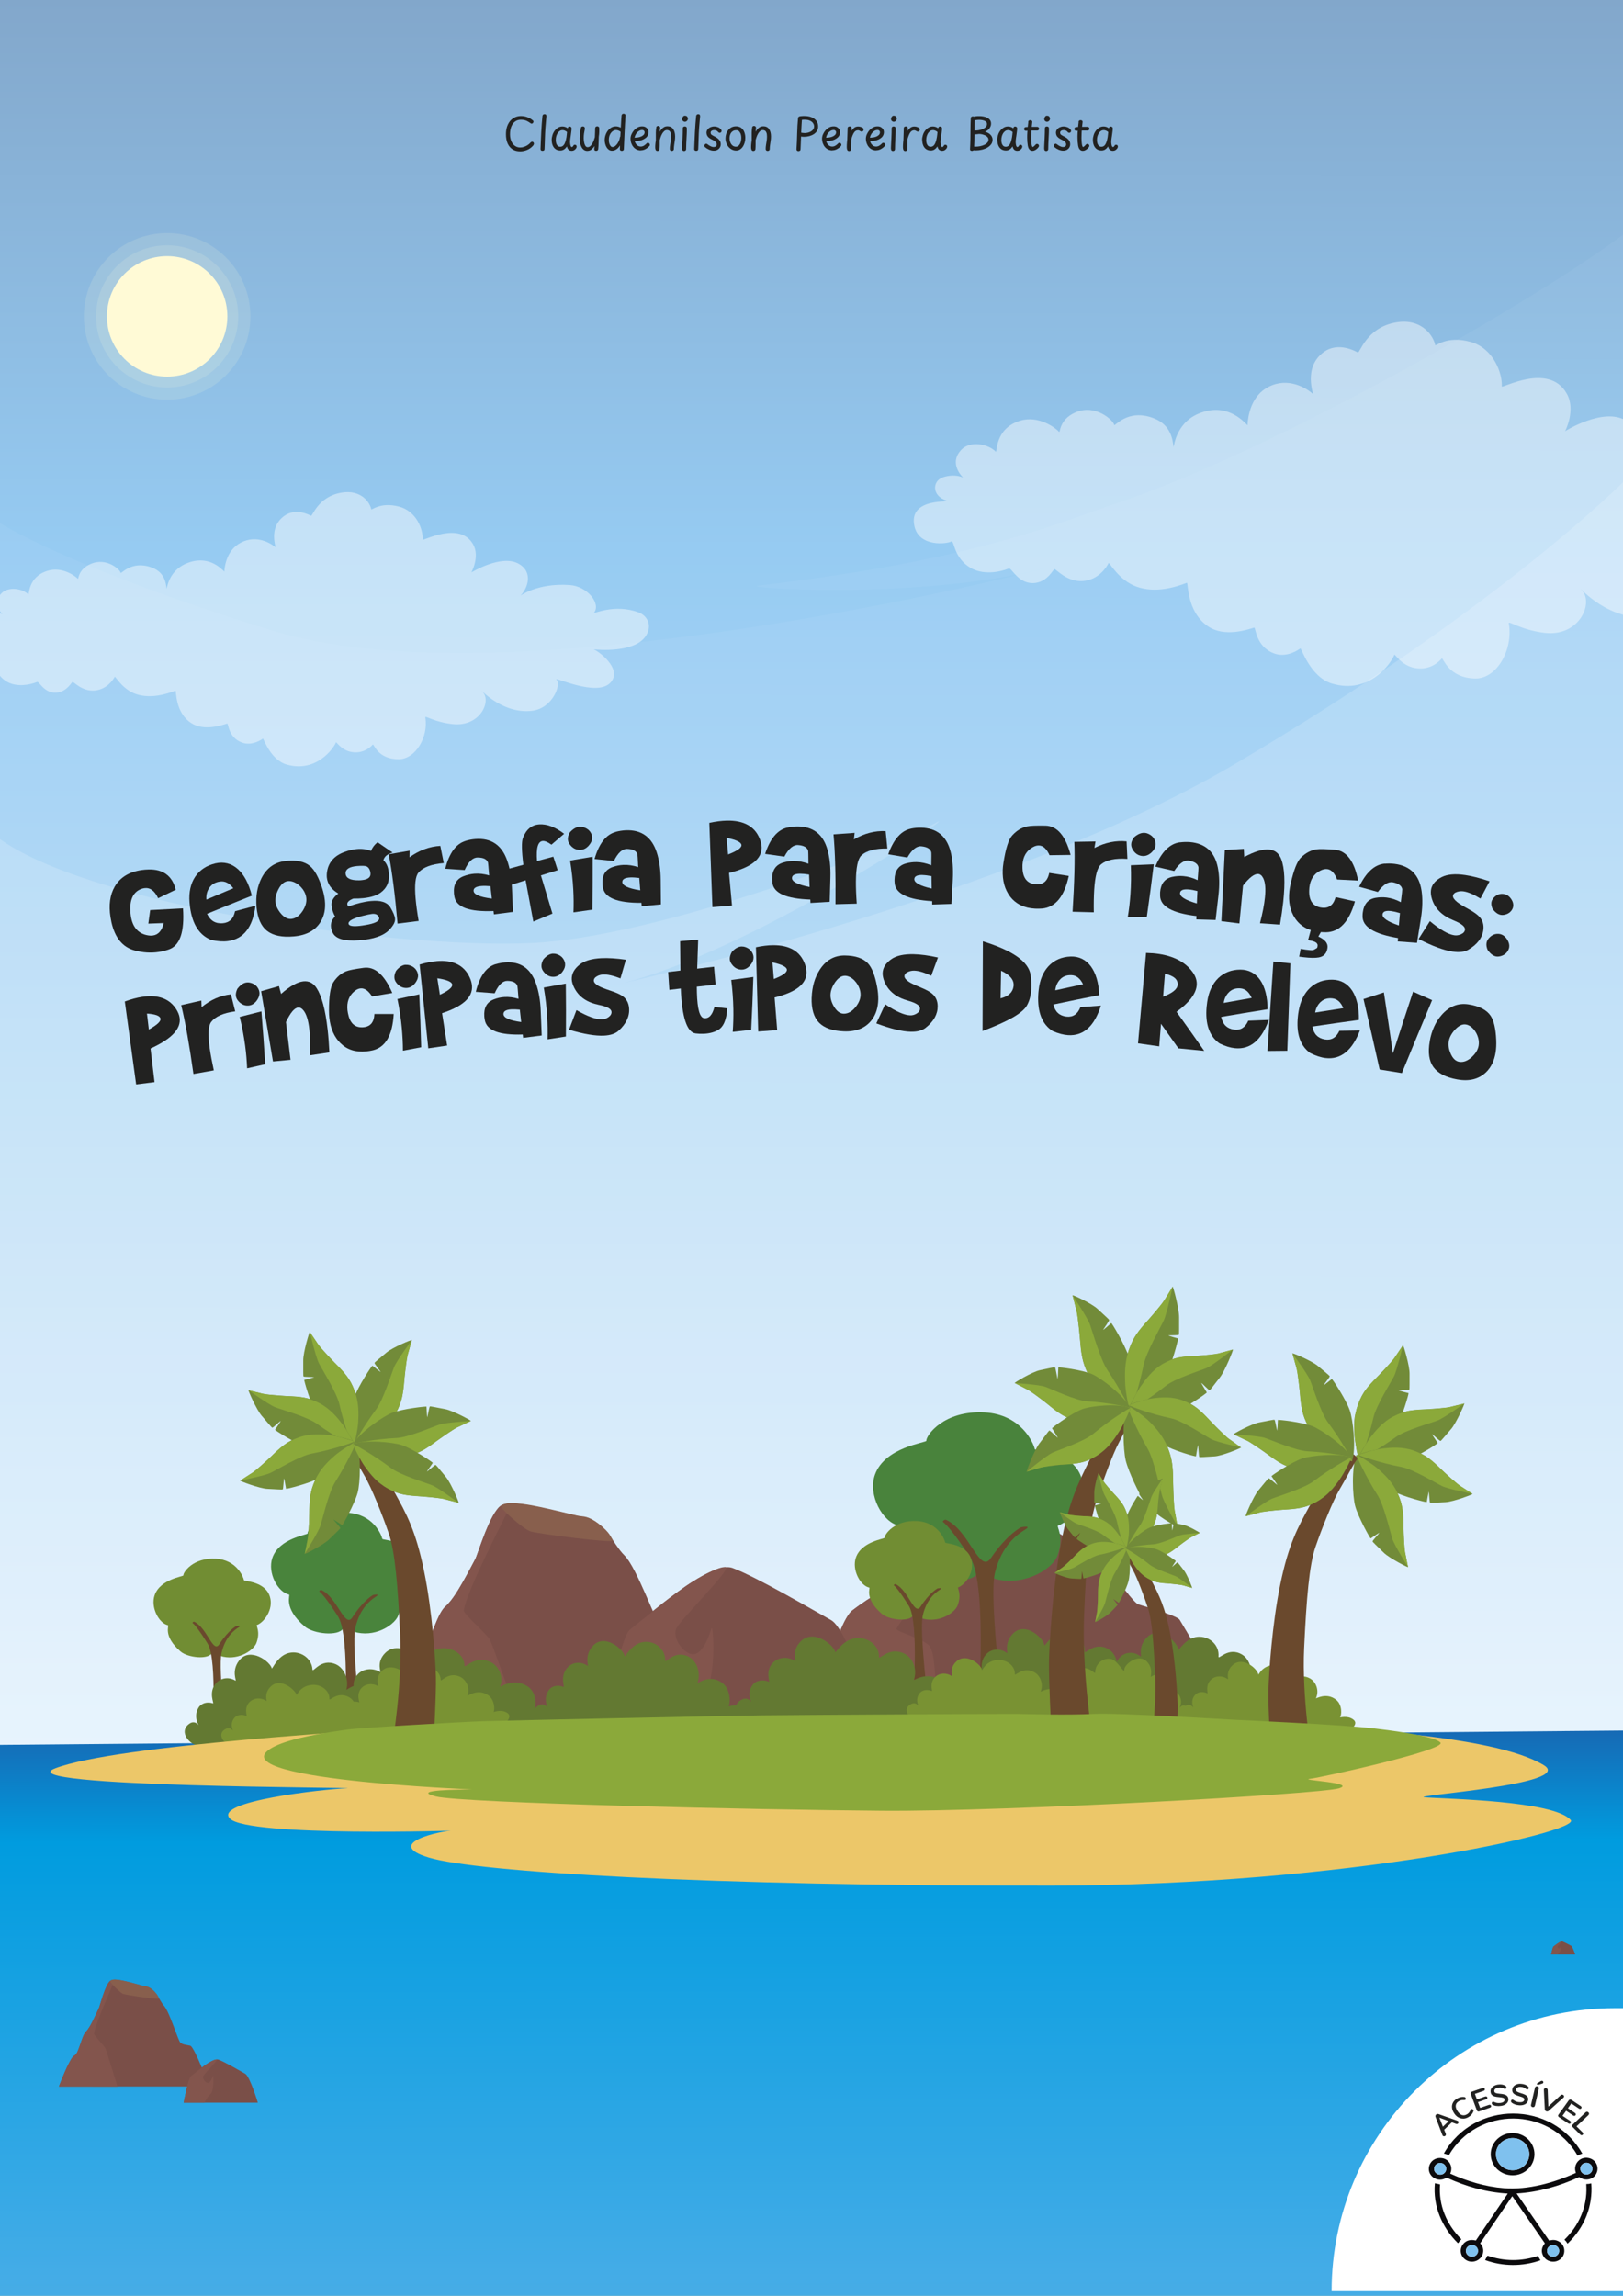 <?xml version="1.0" encoding="UTF-8"?>
<svg xmlns="http://www.w3.org/2000/svg" xmlns:xlink="http://www.w3.org/1999/xlink" viewBox="0 0 345 487.93">
  <rect x="0" y="0" width="345" height="487.93" fill="#333333" stroke="none"/>
  <defs>
    <style>
      .cls-1 {
        fill: #83554d;
      }

      .cls-1, .cls-2, .cls-3, .cls-4, .cls-5, .cls-6, .cls-7, .cls-8, .cls-9, .cls-10, .cls-11, .cls-12, .cls-13, .cls-14, .cls-15, .cls-16, .cls-17, .cls-18, .cls-19, .cls-20, .cls-21, .cls-22, .cls-23 {
        stroke-width: 0px;
      }

      .cls-2 {
        fill: #0c0b0d;
      }

      .cls-3 {
        fill: url(#Gradiente_sem_nome_2);
      }

      .cls-4 {
        opacity: .45;
      }

      .cls-4, .cls-6, .cls-12, .cls-15 {
        fill: #fff;
      }

      .cls-5 {
        fill: #718d33;
      }

      .cls-6 {
        opacity: .05;
      }

      .cls-7 {
        fill: #49843c;
      }

      .cls-8 {
        fill: #7fc1ee;
      }

      .cls-9 {
        fill: #637932;
      }

      .cls-10 {
        fill: #222221;
      }

      .cls-11, .cls-14 {
        fill: #fffad6;
      }

      .cls-13 {
        fill: #7a4f48;
      }

      .cls-14 {
        opacity: .14;
      }

      .cls-15 {
        opacity: .17;
      }

      .cls-16 {
        fill: #728b39;
      }

      .cls-17 {
        fill: #885f4d;
      }

      .cls-18 {
        fill: #49833c;
      }

      .cls-19 {
        fill: #ecc769;
      }

      .cls-20 {
        fill: url(#Gradiente_sem_nome_3);
      }

      .cls-21 {
        fill: #8ba93a;
      }

      .cls-22 {
        fill: #6a492d;
      }

      .cls-23 {
        fill: #799233;
      }
    </style>
    <linearGradient id="Gradiente_sem_nome_3" data-name="Gradiente sem nome 3" x1="172.28" y1="600.36" x2="172.62" y2="-121.52" gradientUnits="userSpaceOnUse">
      <stop offset="0" stop-color="#ffed43"/>
      <stop offset=".04" stop-color="#f9ee74"/>
      <stop offset=".08" stop-color="#f4f09d"/>
      <stop offset=".12" stop-color="#f0f1c0"/>
      <stop offset=".16" stop-color="#edf2da"/>
      <stop offset=".2" stop-color="#eaf3ed"/>
      <stop offset=".24" stop-color="#e9f3f9"/>
      <stop offset=".28" stop-color="#e9f4fd"/>
      <stop offset=".67" stop-color="#96cbf2"/>
      <stop offset=".89" stop-color="#7b9abd"/>
      <stop offset="1" stop-color="#c33431"/>
    </linearGradient>
    <linearGradient id="Gradiente_sem_nome_2" data-name="Gradiente sem nome 2" x1="172.65" y1="550.46" x2="172.25" y2="313.03" gradientUnits="userSpaceOnUse">
      <stop offset="0" stop-color="#ffed43"/>
      <stop offset="0" stop-color="#feec43"/>
      <stop offset=".04" stop-color="#cddb6e"/>
      <stop offset=".08" stop-color="#a3cd93"/>
      <stop offset=".12" stop-color="#80c1b1"/>
      <stop offset=".16" stop-color="#66b7c9"/>
      <stop offset=".2" stop-color="#53b1d9"/>
      <stop offset=".24" stop-color="#47ade3"/>
      <stop offset=".28" stop-color="#44ace7"/>
      <stop offset=".67" stop-color="#009cdf"/>
      <stop offset=".89" stop-color="#322b80"/>
      <stop offset="1" stop-color="#322b80"/>
    </linearGradient>
  </defs>
  <g id="fundo_frente" data-name="fundo frente">
    <rect class="cls-20" x="-.59" width="346.08" height="491.71"/>
    <path class="cls-6" d="m345.48,49.54c-19.23,14.48-74.19,46-108.02,57.39-14.42,4.85-30.78,12.19-76.36,17.54-4.14.49,34.25,3.07,60.38-3.57,11.44-2.91-109.51,29.77-163.58,13.11C13.51,120.34-.59,110.8-.59,110.8v316.99l346.08,32.12V49.54Z"/>
    <path class="cls-15" d="m-.59,177.92c19.34,14.48,84.17,23.82,113.46,22.51,26.87-1.21,76.11-19.92,85.56-25.28,9.45-5.35-39.61,28.34-68.84,34.46-11.54,2.41,79.99-16.07,132.75-47.14,56.23-33.11,83.16-60.47,83.16-60.47v293.66L-.59,382.12v-204.2Z"/>
    <path class="cls-4" d="m347.6,131.08c-.06-8.26-.27-16.53-.28-24.79,0-2.28.25-4.49.73-6.63-.14-.71-.26-1.42-.36-2.13-1.09.54-1.57.94-1.43.8.46-.46.92-1.14,1.28-1.93-.1-.94-.18-1.89-.22-2.83-.03-.88-.02-1.75.03-2.61-.4-.58-.96-1.12-1.73-1.58-4.78-2.89-12.92,2.25-12.92,2.25,0,0,2.32-4.45.36-7.95-3.8-6.8-13.86-1-13.83-1.56.16-2.74-1.74-8.11-6.64-9.46-5.18-1.43-7.46,1.06-7.52.67-.26-1.67-2.66-5.76-8.26-4.82-6.42,1.07-7.72,6.63-8.19,6.39s-4.18-2.36-7.29-.04c-4.45,3.31-1.95,9.12-2.3,8.81-1.9-1.67-6.06-3.69-10.12-1.01-3.75,2.47-3.72,7.73-3.72,7.73-1.01-1.02-4.58-4.95-10.48-2.45-4.99,2.12-5.19,7.45-5.25,7.01-.2-1.48-.53-4.63-4.18-6.05-5.75-2.24-8.46,2.08-8.47,1.36,0-.72-3.83-4.55-8.25-2.59-3.52,1.56-3.15,4.43-3.43,4.11-.65-.75-4.29-3.6-8.32-2.36-5.42,1.68-4.82,6.89-5.14,6.57-1.7-1.72-5.48-2.32-7.29-.44-2.88,2.98.33,5.93.33,5.93-1.38-.61-3.09-.47-4.31-.03-2.29.82-2.32,4.02.87,4.96,1.62.48-8.41-.98-6.87,5.52,1.04,4.36,6.9,3.68,7.82,3.15.63-.36.44,3.43,4.04,5.58,2.59,1.54,6.01,1.03,8.19.16.59-.24,2.08,3.56,5.69,3.06,2.59-.36,3.76-2.9,4-2.92.38-.03,2.64,2.79,6.1,2.52,3.27-.26,4.99-2.93,5.41-3.8.14-.3,2.12,3.65,6,5.02,3.95,1.4,8.22.11,10.62-.84.38-.15-.17,6.08,4.54,9.27,3.47,2.35,8.37.69,9.78.26.37-.12.28,3.97,4.18,5.46,2.21.85,4.42-.15,5.65-1.05.19-.14,2.1,6.09,6.69,7.47,8.08,2.43,12.68-4.46,13.28-6.1.11-.31,1.41,2.25,4.36,2.8,2.42.45,4.43-.52,5.73-2.03.26-.3,1.36,4.21,7.16,4.26,4.54.04,8.07-6.13,7.08-11.76-.1-.58,2.55,1.43,7.55,2.05,7.31.9,10.41-6.06,8.15-8.84-2.06-2.52,3.41,4.89,11.17,5.43Z"/>
    <path class="cls-4" d="m135.69,130.13c-5.1-1.88-9.69.45-9.41.08,1.51-1.96-1.46-5.6-5.11-5.87-7.22-.52-10.81,2.51-10.49,2.2,1.34-1.32,2.83-4.86-.4-6.71-3.68-2.12-10.08,1.83-10.08,1.83,0,0,1.85-3.37.37-5.97-2.88-5.07-10.77-.59-10.74-1.01.16-2.06-1.26-6.07-5.06-7.03-4.01-1.02-5.82.88-5.86.59-.19-1.25-2-4.29-6.37-3.53-5.01.88-6.08,5.07-6.45,4.89-.36-.18-3.23-1.72-5.67.05-3.5,2.54-1.62,6.87-1.89,6.64-1.46-1.24-4.67-2.71-7.86-.65-2.94,1.9-2.98,5.85-2.98,5.85-.77-.75-3.51-3.67-8.12-1.72-3.9,1.65-4.12,5.66-4.16,5.32-.14-1.11-.36-3.47-3.18-4.49-4.44-1.62-6.61,1.65-6.6,1.12,0-.54-2.93-3.38-6.39-1.85-2.75,1.21-2.5,3.37-2.71,3.13-.5-.56-3.3-2.66-6.45-1.68-4.23,1.32-3.83,5.23-4.07,4.99-1.3-1.27-4.23-1.68-5.67-.25-2.28,2.27.19,4.45.19,4.45-.78-.32-1.71-.34-2.52-.19.02.41.04.82.04,1.23.01,2.45.15,4.9.17,7.35,0,.65,0,1.31-.03,1.96.11-.03.19-.07.25-.1.49-.28.3,2.57,3.08,4.15,1.99,1.13,4.66.71,6.37.03.47-.19,1.58,2.65,4.39,2.23,2.02-.3,2.95-2.22,3.15-2.24.29-.03,2.02,2.06,4.71,1.82,2.55-.23,3.91-2.26,4.25-2.91.11-.22,1.61,2.72,4.61,3.7,3.06,1,6.39-.01,8.27-.75.29-.12-.2,4.57,3.42,6.91,2.68,1.73,6.5.42,7.6.08.29-.09.18,2.98,3.19,4.05,1.71.61,3.44-.17,4.41-.85.15-.11,1.56,4.55,5.12,5.53,6.26,1.74,9.92-3.49,10.4-4.73.09-.23,1.07,1.67,3.36,2.05,1.88.31,3.45-.44,4.48-1.59.21-.23,1.01,3.15,5.52,3.12,3.53-.02,6.34-4.69,5.64-8.91-.07-.44,1.97,1.05,5.85,1.45,5.68.59,8.17-4.67,6.44-6.73-1.73-2.06,3.5,4.82,10.5,3.88,4.28-.57,6.13-5.59,5.12-6.57-1.01-.98,8.75,3.92,11.57.46,2.4-2.95-2.84-6.66-3.73-6.95.99.13,8.47.76,10.98-2.63,1.56-2.11.7-4.44-1.46-5.24Z"/>
    <circle class="cls-14" cx="35.53" cy="67.24" r="15.11"/>
    <circle class="cls-14" cx="35.53" cy="67.24" r="17.7"/>
    <circle class="cls-11" cx="35.53" cy="67.24" r="12.8"/>
    <polygon class="cls-3" points="-.59 370.84 345.48 367.79 345.48 491.71 -.59 491.71 -.59 370.84"/>
    <path class="cls-13" d="m19.73,443.44h24.76s-3.16-8.46-4.05-8.67-1.65-.21-2.13-.7-2.26-6.43-3.43-7.76-1.65-3.63-3.91-4.12-6.38-1.96-7.48-1.26-2.2,5.24-2.47,5.8-1.78,4.12-2.74,5.03-1.44,4.61-2.47,5.1-3.29,6.57-3.29,6.57h7.2Z"/>
    <path class="cls-1" d="m12.53,443.44s1.46-3.75,2.05-4.79.69-1.39,1.06-1.64.55-.35.76-.79,1.02-2.84,1.27-3.37.37-.8.59-1.03.75-.9,1.21-1.8,1.17-2.4,1.25-2.57.31-.65.38-.84.53-1.7.7-2.22.75-2.03.88-2.28.51-.96.75-1.1.7.25.7.4-3.91,8.72-4.14,10.81c-.04.36,2.17,2.54,2.43,3.14s2.55,8.1,2.55,8.1h-12.43Z"/>
    <path class="cls-17" d="m23.45,420.98c.47-.32.99-.34,2.32-.11,1.46.25,4.19,1.07,4.76,1.2s.94-.04,1.99.9,1.1,1.39,1.31,1.75-7-.71-7.66-.96-2.98-2.6-2.72-2.77Z"/>
    <path class="cls-13" d="m39.05,446.89h15.76s-1.68-5.6-2.69-6.16-4.31-2.49-5.66-2.99-5.12,2.99-5.79,3.42-1.62,5.72-1.62,5.72Z"/>
    <path class="cls-13" d="m320.84,441.18h12.04s-1.29-4.49-2.06-4.94-3.29-2-4.32-2.4-3.91,2.4-4.43,2.75-1.23,4.59-1.23,4.59Z"/>
    <path class="cls-1" d="m320.84,441.18s.71-4.13,1.16-4.51,2.24-1.87,2.64-2.13,1.24-.78,1.56-.74-1.92,2.35-2.15,2.79.33,1.23.74,1.21.7-.88.78-1.18.25,2.46-.37,3.06-.99,1.49-.99,1.49h-3.37Z"/>
    <path class="cls-13" d="m329.73,415.39h5.11s-.55-1.69-.87-1.86-1.4-.75-1.84-.9-1.66.9-1.88,1.03-.52,1.73-.52,1.73Z"/>
    <path class="cls-1" d="m329.73,415.39s.3-1.56.49-1.7.95-.7,1.12-.8.53-.29.66-.28-.82.89-.91,1.05.14.46.32.45.3-.33.33-.44.11.93-.16,1.15-.42.56-.42.56h-1.43Z"/>
    <path class="cls-1" d="m39.05,446.89s.93-5.15,1.51-5.62,2.93-2.33,3.45-2.65,1.63-.97,2.04-.92-2.52,2.93-2.81,3.48.43,1.53.97,1.5.91-1.1,1.03-1.47.33,3.07-.48,3.81-1.29,1.86-1.29,1.86h-4.41Z"/>
    <g>
      <path class="cls-16" d="m289.02,310.53c-.27.1-1.72-6.51-.94-9.91s1.88-4.99,3.22-6.43,4.94-5.14,5.17-5.62,1.69-2.42,1.75-2.66,1.43,4.3,1.41,6.04.04,3.3-.06,3.41-2.11.11-2.25.14,1.98.56,2.09.58-1.34,5.12-2.6,7.26c-1.04,1.77-5.17,6.2-7.78,7.18Z"/>
      <path class="cls-21" d="m289.02,310.53c-.1.13-.97-3.68-1.07-5.4s-.19-4.3.79-6.78c.97-2.48,2.21-3.99,4.21-5.9,1.36-1.3,3.18-3.42,3.71-4.2s1.56-2.34,1.56-2.34c0,0-1.23,5.3-1.92,6.64s-3.79,6.23-4.36,8.74c-1.03,4.54-2.71,8.97-2.92,9.24Z"/>
      <path class="cls-16" d="m288.59,310.32c-.27-.11,2.89-6.04,5.66-8.05,2.77-2,4.61-2.43,6.53-2.58s6.99-.44,7.47-.64,2.81-.64,3.01-.78-1.7,4.2-2.83,5.48-2.09,2.49-2.23,2.5-1.64-1.37-1.77-1.44,1.12,1.78,1.19,1.87-4.29,2.9-6.61,3.63c-1.91.61-7.84,1.07-10.42,0Z"/>
      <path class="cls-21" d="m288.59,310.32c-.16.03,1.63-3.42,2.67-4.77s2.62-3.34,4.94-4.52c2.32-1.18,4.21-1.46,6.93-1.5,1.85-.03,4.57-.36,5.47-.58s2.66-.67,2.66-.67c0,0-4.32,3.11-5.7,3.63s-6.83,2.04-8.86,3.52c-3.68,2.68-7.78,4.83-8.12,4.89Z"/>
      <path class="cls-16" d="m288.83,309.22c-.11-.27,6.19-2.11,9.5-1.47s4.91,1.69,6.36,3.01c1.45,1.31,5.21,4.85,5.68,5.06s2.42,1.62,2.65,1.67-4.08,1.69-5.75,1.76-3.18.21-3.29.11-.21-2.17-.25-2.32-.44,2.08-.45,2.19-5-1.13-7.14-2.32c-1.76-.98-6.24-5.03-7.32-7.68Z"/>
      <path class="cls-21" d="m288.83,309.22c-.13-.1,3.49-1.19,5.15-1.38,1.66-.19,4.14-.41,6.58.47s3.96,2.08,5.9,4.06c1.32,1.34,3.46,3.12,4.24,3.62s2.33,1.49,2.33,1.49c0,0-5.17-1-6.5-1.65s-6.2-3.6-8.64-4.06c-4.43-.83-8.78-2.34-9.06-2.55Z"/>
      <path class="cls-16" d="m288.35,309.22c.11-.27,5.75,3.17,7.6,6.1s2.21,4.84,2.3,6.84.22,7.25.4,7.75.54,2.93.67,3.14-4-1.88-5.21-3.09-2.35-2.23-2.35-2.38,1.37-1.66,1.44-1.79-1.75,1.11-1.84,1.17-2.67-4.53-3.31-6.95c-.53-2-.8-8.15.3-10.79Z"/>
      <path class="cls-21" d="m288.35,309.22c-.02-.17,3.25,1.79,4.52,2.9s3.15,2.81,4.22,5.25,1.28,4.4,1.25,7.22c-.02,1.91.22,4.74.4,5.68s.57,2.78.57,2.78c0,0-2.88-4.56-3.34-6s-1.77-7.13-3.14-9.28c-2.48-3.89-4.44-8.19-4.48-8.55Z"/>
      <path class="cls-13" d="m173.69,364.23s3.81-18.98,7.49-21.96,9.3-5.8,11.57-7.54,9.51-16.34,12.99-17.25,27.94,12.51,29.92,15.57,5.46,7.63,6.28,7.91,8.24,2.35,8.82,3.29,11.91,19.94,12.21,21.78-89.27-1.81-89.27-1.81Z"/>
      <path class="cls-1" d="m190.37,336.67c-4.27,2.2-7.81,4.62-9.2,5.59s-3.35,6.37-3.47,6.7-2.81,15.5-2.81,15.5h12.14s12.21-5.64,11.91-7.14-.22-5.9-1.33-7.44-6.88-3.03-7.03-3.65,8.29-11.13,9.1-11.65-9.31,2.09-9.31,2.09Z"/>
      <path class="cls-13" d="m98.02,364.6h56.72s-7.23-16.81-9.27-17.22-3.77-.42-4.87-1.39-5.19-12.78-7.86-15.42-3.77-7.22-8.96-8.19c-5.19-.97-14.61-3.89-17.13-2.5s-5.03,10.42-5.66,11.53-4.09,8.19-6.29,10-3.3,9.17-5.66,10.14c-2.36.97-7.54,13.06-7.54,13.06h16.5Z"/>
      <path class="cls-1" d="m81.52,364.6s3.36-7.44,4.71-9.52c1.35-2.08,1.58-2.75,2.42-3.27s1.25-.7,1.73-1.57,2.33-5.64,2.9-6.7.85-1.59,1.36-2.05,1.71-1.79,2.78-3.58,2.69-4.78,2.86-5.11.72-1.3.87-1.67,1.21-3.38,1.61-4.41,1.72-4.03,2.01-4.52,1.16-1.92,1.71-2.19,1.6.5,1.6.79-8.96,17.33-9.49,21.48c-.09.72,4.97,5.06,5.57,6.23s5.85,16.1,5.85,16.1h-28.48Z"/>
      <path class="cls-17" d="m106.52,319.96c1.08-.64,2.27-.67,5.33-.23,3.34.49,9.59,2.12,10.91,2.39s2.16-.08,4.56,1.78c2.39,1.87,2.51,2.76,2.99,3.48s-16.02-1.42-17.55-1.91-6.82-5.17-6.24-5.51Z"/>
      <path class="cls-13" d="m128.31,367.19h58.34s-6.23-20.78-9.97-22.86c-3.74-2.08-15.96-9.24-20.94-11.08-4.99-1.85-18.95,11.08-21.44,12.7-2.49,1.62-5.98,21.24-5.98,21.24Z"/>
      <path class="cls-1" d="m128.31,367.19s3.44-19.11,5.6-20.86,10.84-8.64,12.78-9.84,6.03-3.61,7.54-3.43-9.32,10.87-10.41,12.93c-1.1,2.06,1.58,5.68,3.6,5.58,2.02-.09,3.39-4.07,3.8-5.45s1.23,11.4-1.78,14.15c-3.01,2.75-4.79,6.91-4.79,6.91h-16.33Z"/>
      <path class="cls-18" d="m209.25,334.51c-.48.12-1.34-.4-1.56-.04-1.43,2.3-9.08,1.56-11.81-.71-6.88-5.71-4.21-9.38-4.8-9.51-3.47-.74-6.63-6.49-5.1-10.82,2.1-5.94,10.99-6.79,10.94-7.23-.1-1.09,3.67-6.5,12.39-6.02,7.78.43,10.37,6.5,10.66,7.81.1.44,8.1.38,9.89,6.03,1.47,4.66-2.33,9.34-4.95,10.22-.44.15,1.45,2.25-.15,6.47-.94,2.48-6.35,6.25-12.64,5-1.48-.3-2.41-1.3-2.87-1.19Z"/>
      <path class="cls-22" d="m206.31,331.12c3.65,6.2,1.72,33.75,1.2,35.76-.52,2.01,6.28.88,6.28.88,0,0-3.72-27.64-2.29-33.51,1.42-5.83,4.77-8.15,6.39-9.15,1.61-1-.83-.51-.83-.51,0,0-2.88,1.35-6.47,6.6-2.34,3.42-4.62-6.02-9.48-8.18-.33-.15-.78.35-.69.42,1.83,1.37,5.69,7.36,5.89,7.7Z"/>
      <path class="cls-7" d="m73.99,346.14c-.33.09-.92-.28-1.07-.02-.97,1.66-6.24,1.17-8.14-.44-4.76-4.05-2.94-6.71-3.35-6.79-2.39-.51-4.59-4.62-3.55-7.74,1.42-4.27,7.54-4.94,7.51-5.25-.08-.78,2.5-4.69,8.51-4.39,5.36.27,7.17,4.6,7.37,5.54.07.32,5.58.22,6.84,4.27,1.03,3.33-1.57,6.72-3.37,7.36-.3.11,1.01,1.61-.08,4.64-.64,1.78-4.34,4.52-8.68,3.66-1.02-.2-1.67-.92-1.98-.84Z"/>
      <path class="cls-22" d="m71.95,343.72c2.54,4.43,1.32,24.21.98,25.66s4.33.6,4.33.6c0,0-2.68-19.82-1.72-24.04.96-4.19,3.25-5.88,4.36-6.61s-.57-.36-.57-.36c0,0-1.98.99-4.43,4.77-1.6,2.47-3.21-4.29-6.56-5.81-.23-.1-.54.25-.47.3,1.27.97,3.95,5.25,4.09,5.49Z"/>
      <path class="cls-5" d="m194.91,343.41c-.27.07-.75-.23-.87-.02-.8,1.35-5.07.92-6.6-.41-3.84-3.34-2.34-5.5-2.67-5.57-1.94-.43-3.7-3.8-2.84-6.35,1.18-3.48,6.14-3.99,6.12-4.25-.06-.64,2.06-3.82,6.93-3.54,4.35.25,5.79,3.8,5.95,4.57.05.26,4.53.21,5.52,3.53.82,2.73-1.31,5.48-2.78,6-.24.09.81,1.32-.09,3.79-.53,1.46-3.55,3.67-7.07,2.94-.83-.17-1.35-.76-1.6-.69Z"/>
      <path class="cls-22" d="m193.27,341.43c2.03,3.64.93,19.8.64,20.98s3.51.51,3.51.51c0,0-2.05-16.21-1.25-19.65.8-3.42,2.68-4.79,3.58-5.38s-.46-.3-.46-.3c0,0-1.61.8-3.62,3.88-1.31,2.01-2.58-3.53-5.29-4.79-.19-.09-.44.2-.39.24,1.02.8,3.17,4.31,3.28,4.51Z"/>
      <path class="cls-5" d="m45.84,351.41c-.27.07-.75-.23-.87-.02-.8,1.35-5.07.92-6.6-.41-3.84-3.34-2.34-5.5-2.67-5.57-1.94-.43-3.7-3.8-2.84-6.35,1.18-3.48,6.14-3.99,6.12-4.25-.06-.64,2.06-3.82,6.93-3.54,4.35.25,5.79,3.8,5.95,4.57.05.26,4.53.21,5.52,3.53.82,2.73-1.31,5.48-2.78,6-.24.09.81,1.32-.09,3.79-.53,1.46-3.55,3.67-7.07,2.94-.83-.17-1.35-.76-1.6-.69Z"/>
      <path class="cls-22" d="m44.2,349.43c2.03,3.64.93,19.8.64,20.98s3.51.51,3.51.51c0,0-2.05-16.21-1.25-19.65.8-3.42,2.68-4.79,3.58-5.38s-.46-.3-.46-.3c0,0-1.61.8-3.62,3.88-1.31,2.01-2.58-3.53-5.29-4.79-.19-.09-.44.2-.39.24,1.02.8,3.17,4.31,3.28,4.51Z"/>
      <path class="cls-9" d="m41.51,370.82c-1.62-.54-3.41-2.98-1.26-4.48,1.42-.99,2.34.8,2.44,1s-1.91-2.11-.48-4.43c.6-.97,1.91-1.3,3.09-.88.28.1-1.07-2.3.58-4.26.9-1.07,2.59-1.52,4.18-.59.34.2-.99-2.03.79-4.29,2.32-2.96,6.6.26,6.93,1.69.07.3,1.18-2.7,3.65-3.28,2.38-.56,4.86,1.11,4.99,3.51.05.87,1.75-2.49,4.95-1.11,1.77.77,2.85,3.21,2.26,5.4-.07.26,2.47-2.25,5.34-.32,1.81,1.21,1.95,4.17,1.63,4.75-.15.27,1.79-.94,3.53.15s-.61,3.28-.61,3.28c0,0-19.16,2.5-23.97,3.23s-17.73.74-18.03.64Z"/>
      <path class="cls-9" d="m232.05,364.32c-1.53-.77-2.95-3.44-.6-4.61,1.55-.77,2.2,1.13,2.27,1.34s-1.58-2.36.16-4.45c.73-.87,2.08-1.01,3.18-.42.26.14-.73-2.43,1.19-4.14,1.04-.93,2.78-1.13,4.22.01.31.25-.69-2.15,1.4-4.13,2.73-2.59,6.49,1.21,6.62,2.67.03.31,1.55-2.51,4.09-2.72s4.65,1.8,4.43,4.19c-.08.87,2.09-2.22,5.06-.39,1.64,1.01,2.36,3.59,1.46,5.67-.11.25,2.77-1.87,5.33.45,1.61,1.46,1.33,4.41.93,4.94-.18.24,1.91-.67,3.47.66,1.57,1.33-1.08,3.16-1.08,3.16,0,0-19.32-.29-24.18-.25s-17.65-1.82-17.93-1.96Z"/>
      <path class="cls-9" d="m203.88,363.81c-1.54-.74-3.02-3.38-.7-4.6,1.54-.81,2.22,1.08,2.3,1.29s-1.63-2.32.07-4.45c.71-.89,2.05-1.05,3.17-.49.26.13-.78-2.42,1.1-4.16,1.02-.95,2.75-1.19,4.22-.08.32.24-.73-2.14,1.31-4.16,2.67-2.65,6.52,1.07,6.67,2.53.03.31,1.5-2.54,4.03-2.81s4.69,1.7,4.52,4.1c-.06.87,2.04-2.26,5.05-.49,1.66.98,2.43,3.54,1.58,5.64-.1.25,2.73-1.93,5.34.34,1.64,1.43,1.42,4.38,1.03,4.92-.18.25,1.89-.71,3.49.58s-1.01,3.18-1.01,3.18c0,0-19.32.12-24.18.25s-17.68-1.45-17.97-1.59Z"/>
      <path class="cls-9" d="m70.72,367.83c-1.73-.6-3.54-3.02-1.12-4.32,1.61-.86,2.5.89,2.6,1.08s-1.96-2.1-.27-4.23c.7-.89,2.15-1.13,3.41-.67.3.11-1.03-2.24.87-4.02,1.04-.97,2.9-1.3,4.58-.34.36.21-.96-1.98,1.1-4.03,2.7-2.68,7.17.61,7.45,1.98.06.29,1.43-2.5,4.16-2.92s5.23,1.32,5.23,3.61c0,.83,2.05-2.27,5.45-.79,1.88.82,2.92,3.21,2.15,5.25-.09.24,2.82-2,5.83-.02,1.9,1.25,1.88,4.07,1.5,4.6-.17.25,2-.79,3.84.33s-.85,3.08-.85,3.08c0,0-20.99,1.33-26.26,1.76s-19.33-.26-19.66-.38Z"/>
      <path class="cls-9" d="m158.59,365.8c-1.7-.69-3.41-3.27-.96-4.56,1.62-.86,2.45,1,2.54,1.21s-1.87-2.26-.13-4.44c.73-.91,2.17-1.12,3.41-.6.29.12-.95-2.38,1-4.18,1.06-.98,2.92-1.28,4.55-.22.35.23-.89-2.11,1.23-4.19,2.77-2.73,7.09.85,7.32,2.3.05.31,1.51-2.58,4.23-2.94s5.14,1.54,5.06,3.94c-.03.87,2.11-2.32,5.43-.66,1.84.92,2.79,3.45,1.96,5.57-.1.25,2.86-2.01,5.78.16,1.84,1.37,1.73,4.32,1.33,4.87-.18.25,2.01-.77,3.79.47s-.95,3.2-.95,3.2c0,0-20.86.76-26.1,1.06-5.24.3-19.17-.85-19.48-.98Z"/>
      <path class="cls-9" d="m115.4,367.02c-1.58-.66-3.19-3.22-.93-4.56,1.49-.88,2.27.97,2.36,1.17s-1.75-2.24-.16-4.45c.66-.92,2-1.15,3.14-.65.27.12-.9-2.37.89-4.21.97-1,2.69-1.33,4.21-.29.33.22-.84-2.1,1.1-4.22,2.53-2.78,6.56.74,6.79,2.19.05.31,1.37-2.61,3.88-3.01s4.77,1.46,4.72,3.87c-.02.88,1.93-2.36,5.01-.75,1.71.89,2.61,3.41,1.86,5.55-.09.25,2.63-2.06,5.35.07,1.71,1.34,1.64,4.3,1.28,4.86-.17.26,1.85-.81,3.51.41s-.85,3.23-.85,3.23c0,0-19.29,1.09-24.14,1.48-4.85.38-17.74-.55-18.03-.68Z"/>
      <path class="cls-23" d="m73.01,368.19c-1.3-.44-2.68-2.29-.89-3.34,1.18-.69,1.87.65,1.95.8s-1.49-1.6-.26-3.28c.51-.7,1.59-.91,2.53-.57.22.08-.8-1.73.59-3.13.76-.77,2.14-1.05,3.41-.33.27.16-.74-1.53.76-3.15,1.97-2.12,5.57.35,5.57,1.43s1.52-1.98,3.06-2.33c1.92-.44,3.91.95,3.95,2.72.01.65,1.49-1.79,4.04-.69,1.41.61,2.22,2.45,1.68,4.04-.06.19,2.07-1.6,4.34-.1,1.43.94,1.46,3.13,1.18,3.55-.13.19,1.48-.65,2.86.2s-.59,2.4-.59,2.4c0,0-15.61,1.34-19.53,1.76-3.92.42-14.4.08-14.65,0Z"/>
      <path class="cls-23" d="m194.35,365.55c-1.27-.53-2.53-2.46-.67-3.39,1.23-.61,1.83.77,1.89.93s-1.38-1.7-.04-3.29c.56-.66,1.64-.8,2.56-.4.22.09-.68-1.78.8-3.09.81-.71,2.21-.91,3.42-.1.26.17-.64-1.57.97-3.09,2.11-1.99,5.35.72,5.47,1.8.03.29.65-1.88,3.21-2.12,1.96-.18,3.84,1.2,3.76,2.98-.03.65,1.61-1.69,4.08-.42,1.37.7,2.05,2.59,1.41,4.15-.08.19,2.17-1.46,4.34.19,1.37,1.04,1.25,3.22.95,3.62-.14.18,1.52-.55,2.84.39s-.75,2.36-.75,2.36c0,0-15.67.31-19.61.46-3.94.16-14.38-.87-14.61-.97Z"/>
      <path class="cls-23" d="m251.49,365.98c1.14-.48,2.3-2.37.68-3.36-1.07-.66-1.64.71-1.7.86s1.26-1.65.12-3.29c-.48-.68-1.43-.86-2.26-.49-.19.09.65-1.75-.63-3.11-.7-.74-1.93-.99-3.03-.23-.24.16.61-1.55-.78-3.12-1.82-2.06-4.92.51-4.89,1.59s-1.41-1.93-2.79-2.24c-1.72-.38-3.43,1.06-3.4,2.84.01.65-1.38-1.75-3.6-.57-1.23.65-1.88,2.51-1.35,4.09.06.19-1.88-1.53-3.85.03-1.24.98-1.19,3.17-.93,3.58.12.19-1.33-.6-2.53.29s.6,2.39.6,2.39c0,0,13.87.88,17.35,1.18,3.48.3,12.76-.34,12.97-.43Z"/>
      <path class="cls-23" d="m252.66,365.89c-1.25-.58-2.42-2.56-.53-3.42,1.25-.56,1.79.85,1.85,1s-1.31-1.75.09-3.29c.58-.64,1.67-.73,2.58-.29.21.1-.61-1.8.92-3.05.84-.68,2.24-.82,3.42.04.26.18-.58-1.6,1.09-3.05,2.19-1.9,5.27.94,5.39,2.02.04.34.65-1.83,3.29-1.99,1.97-.12,3.79,1.36,3.63,3.13-.06.64,1.68-1.63,4.1-.26,1.34.76,1.95,2.67,1.24,4.2-.08.18,2.23-1.37,4.33.36,1.32,1.09,1.12,3.27.8,3.66-.15.18,1.54-.48,2.82.51s-.85,2.33-.85,2.33c0,0-15.67-.33-19.61-.34s-14.33-1.45-14.56-1.56Z"/>
      <path class="cls-23" d="m48.65,370.84c-1.27-.53-2.53-2.46-.67-3.39,1.23-.61,1.83.77,1.89.93s-1.38-1.7-.04-3.29c.56-.66,1.64-.8,2.56-.4.22.09-.68-1.78.8-3.09.81-.71,2.21-.91,3.42-.1.26.17-.64-1.57.97-3.09,2.11-1.99,5.16.75,5.47,1.8.07.23.57-1.85,3.21-2.12,1.96-.2,3.84,1.2,3.76,2.98-.03.65,1.61-1.69,4.08-.42,1.37.7,2.05,2.59,1.41,4.15-.08.19,2.17-1.46,4.34.19,1.37,1.04,1.25,3.22.95,3.62-.14.18,1.52-.55,2.84.39s-.75,2.36-.75,2.36c0,0-15.67.31-19.61.46-3.94.16-14.38-.87-14.61-.97Z"/>
      <path class="cls-19" d="m11.69,375.84c13.11-5.03,67.05-8.09,81.18-9.1,14.13-1.01,113.36-2.85,152.24-1.43,40.55,1.48,72.37,3.42,83.02,9.82,6.99,4.2-29.48,6.53-25.17,6.86s27.39.68,30.94,4.83c2.12,2.48-46.91,13.83-110.14,13.94-73.57.12-122.49-2.91-132.55-5.95-10.06-3.03,2.78-5.77,5.18-5.77s-43.57,1.42-47.5-2.52c-3.7-3.7,20.04-6.28,24.83-6.46s-72.56-.18-62.02-4.22Z"/>
      <path class="cls-22" d="m270.12,373.05h8.68s-2.07-12.23-1.58-22.76,1.08-17.68,2.42-21.56c1.33-3.88,3.7-9.81,5.13-12.21s3.06-5.62,3.6-6.23-1.28-1.99-2.02-1.12-5.38,6.16-7.91,10.78-4.51,8.12-6.29,16.76-2.42,19.01-2.52,22.48c-.1,3.47.49,13.87.49,13.87Z"/>
      <path class="cls-16" d="m287.42,310.53c-.09.28-5.97-2.71-8.03-5.47s-2.56-4.65-2.8-6.64-.75-7.21-.97-7.7-.76-2.88-.9-3.08,4.13,1.56,5.42,2.67c1.29,1.11,2.5,2.04,2.52,2.19s-1.24,1.76-1.31,1.9,1.66-1.25,1.75-1.32,3,4.3,3.82,6.66c.68,1.95,1.4,8.06.5,10.78Z"/>
      <path class="cls-21" d="m287.42,310.53c.03.16-3.37-1.53-4.73-2.54s-3.35-2.56-4.6-4.9c-1.25-2.34-1.6-4.29-1.78-7.1-.12-1.91-.57-4.71-.82-5.63s-.77-2.72-.77-2.72c0,0,3.21,4.32,3.78,5.72s2.3,6.97,3.82,9c2.76,3.68,5.03,7.82,5.1,8.16Z"/>
      <path class="cls-16" d="m287.24,309.73c.15.26-5.86,2.94-9.23,2.76-3.37-.18-5.08-1.01-6.69-2.11-1.61-1.1-5.78-4.1-6.27-4.24s-2.6-1.28-2.84-1.3,3.83-2.24,5.48-2.53c1.65-.3,3.13-.64,3.24-.56s.48,2.13.54,2.27.17-2.12.17-2.23,5.1.44,7.37,1.33c1.87.74,6.82,4.14,8.23,6.62Z"/>
      <path class="cls-21" d="m287.24,309.73c.14.08-3.31,1.66-4.93,2.07s-4.05.97-6.58.43-4.19-1.52-6.36-3.22c-1.48-1.15-3.82-2.62-4.66-3.01s-2.5-1.16-2.5-1.16c0,0,5.25.29,6.65.75,1.45.48,6.61,2.73,9.09,2.85,4.49.22,9,1.12,9.31,1.29Z"/>
      <path class="cls-16" d="m287.23,309.76c.27.1-2.78,6.1-5.51,8.16s-4.56,2.52-6.48,2.71-6.98.57-7.45.78-2.8.7-3,.84,1.62-4.23,2.73-5.54,2.04-2.53,2.18-2.54,1.67,1.34,1.8,1.41-1.16-1.76-1.22-1.85,4.24-2.98,6.54-3.76c1.9-.64,7.82-1.22,10.42-.21Z"/>
      <path class="cls-21" d="m287.23,309.76c.16-.03-1.57,3.45-2.58,4.82s-2.56,3.39-4.86,4.62-4.18,1.54-6.9,1.64c-1.85.07-4.56.45-5.45.69s-2.65.72-2.65.72c0,0,4.26-3.2,5.63-3.75,1.42-.57,6.79-2.18,8.8-3.7,3.63-2.75,7.69-4.99,8.02-5.05Z"/>
      <path class="cls-22" d="m92.16,370.22h-8.68s2.07-12.23,1.58-22.76c-.49-10.53-1.09-17.68-2.42-21.56-1.33-3.88-3.7-9.81-5.13-12.21s-3.06-5.62-3.6-6.23,1.28-1.99,2.02-1.12,5.38,6.16,7.92,10.78,4.52,8.12,6.29,16.76c1.78,8.63,2.42,19.01,2.52,22.48s-.49,13.87-.49,13.87Z"/>
      <path class="cls-16" d="m74.85,307.7c.09.28,5.97-2.71,8.03-5.47s2.56-4.65,2.8-6.64.75-7.21.97-7.7.76-2.88.9-3.08-4.13,1.56-5.42,2.67-2.5,2.04-2.52,2.19,1.24,1.76,1.31,1.9-1.66-1.25-1.75-1.32-3,4.3-3.82,6.66c-.68,1.95-1.4,8.06-.5,10.78Z"/>
      <path class="cls-21" d="m74.85,307.7c-.03.16,3.37-1.53,4.73-2.54s3.35-2.56,4.6-4.9,1.6-4.29,1.78-7.1c.12-1.91.57-4.71.82-5.63s.78-2.72.78-2.72c0,0-3.21,4.32-3.78,5.72s-2.3,6.97-3.82,9c-2.76,3.68-5.03,7.82-5.1,8.16Z"/>
      <path class="cls-16" d="m75.07,307.71c.27.1,1.72-6.51.94-9.91-.78-3.4-1.88-4.99-3.22-6.43s-4.94-5.14-5.17-5.62-1.69-2.42-1.75-2.66-1.43,4.3-1.41,6.04-.04,3.3.06,3.41,2.11.11,2.25.14-1.98.56-2.09.58,1.34,5.12,2.6,7.26c1.04,1.77,5.17,6.2,7.78,7.18Z"/>
      <path class="cls-21" d="m75.07,307.71c.1.13.97-3.68,1.07-5.4s.19-4.3-.79-6.78-2.21-3.99-4.21-5.9c-1.36-1.3-3.18-3.42-3.71-4.2s-1.56-2.34-1.56-2.34c0,0,1.23,5.3,1.92,6.64s3.79,6.23,4.36,8.74c1.03,4.54,2.71,8.97,2.92,9.24Z"/>
      <path class="cls-16" d="m75.5,307.5c.27-.11-2.9-6.04-5.66-8.05-2.77-2-4.61-2.43-6.53-2.58s-6.99-.44-7.47-.64-2.81-.64-3.01-.78,1.7,4.2,2.83,5.48,2.09,2.49,2.23,2.5,1.64-1.37,1.77-1.44-1.12,1.78-1.19,1.87,4.29,2.9,6.61,3.63c1.91.61,7.84,1.07,10.42,0Z"/>
      <path class="cls-21" d="m75.5,307.5c.16.03-1.63-3.42-2.67-4.77s-2.63-3.34-4.94-4.52-4.21-1.46-6.93-1.5c-1.85-.03-4.57-.36-5.47-.58s-2.66-.67-2.66-.67c0,0,4.32,3.11,5.7,3.63s6.83,2.04,8.86,3.52c3.68,2.68,7.78,4.83,8.12,4.89Z"/>
      <path class="cls-16" d="m75.27,306.39c.11-.27-6.19-2.11-9.51-1.47-3.32.63-4.91,1.69-6.36,3.01-1.46,1.31-5.21,4.85-5.68,5.06s-2.42,1.62-2.66,1.67,4.08,1.69,5.76,1.76c1.68.07,3.18.21,3.29.11s.21-2.17.25-2.32.44,2.08.45,2.19,5-1.13,7.14-2.32c1.76-.98,6.24-5.03,7.32-7.68Z"/>
      <path class="cls-21" d="m75.27,306.39c.13-.1-3.5-1.19-5.15-1.38s-4.14-.41-6.58.47-3.96,2.08-5.9,4.06c-1.32,1.34-3.46,3.12-4.24,3.62s-2.33,1.49-2.33,1.49c0,0,5.17-1,6.5-1.65s6.2-3.6,8.65-4.06c4.43-.83,8.78-2.34,9.06-2.55Z"/>
      <path class="cls-16" d="m75.75,306.4c-.11-.27-5.75,3.17-7.6,6.1-1.85,2.92-2.21,4.84-2.3,6.84s-.22,7.25-.4,7.75-.54,2.93-.67,3.14,4-1.88,5.21-3.09,2.35-2.23,2.35-2.38-1.37-1.66-1.45-1.79,1.75,1.11,1.84,1.17,2.67-4.53,3.31-6.95c.53-2,.8-8.15-.3-10.79Z"/>
      <path class="cls-21" d="m75.75,306.4c.02-.17-3.25,1.79-4.53,2.9s-3.15,2.81-4.22,5.25c-1.07,2.44-1.28,4.4-1.25,7.22.02,1.91-.22,4.74-.4,5.68s-.57,2.78-.57,2.78c0,0,2.88-4.56,3.34-6s1.77-7.13,3.14-9.28c2.48-3.89,4.44-8.19,4.49-8.55Z"/>
      <path class="cls-16" d="m75.03,306.9c-.15.26,5.87,2.94,9.24,2.76s5.08-1.01,6.69-2.11,5.78-4.1,6.28-4.24,2.6-1.28,2.85-1.3-3.83-2.24-5.48-2.53c-1.65-.3-3.13-.64-3.24-.56s-.48,2.13-.54,2.27-.17-2.12-.17-2.23-5.1.44-7.37,1.33c-1.87.74-6.82,4.14-8.24,6.62Z"/>
      <path class="cls-21" d="m75.03,306.9c-.14.08,3.31,1.66,4.93,2.07,1.62.41,4.05.97,6.58.43,2.53-.54,4.19-1.52,6.37-3.22,1.48-1.15,3.82-2.62,4.66-3.01s2.5-1.16,2.5-1.16c0,0-5.26.29-6.65.75s-6.61,2.73-9.09,2.85c-4.49.22-9.01,1.12-9.31,1.29Z"/>
      <path class="cls-16" d="m75.04,306.93c-.27.1,2.78,6.1,5.51,8.16s4.56,2.52,6.49,2.71,6.98.57,7.46.78,2.8.7,3,.84-1.62-4.23-2.73-5.54-2.04-2.53-2.19-2.54-1.67,1.34-1.8,1.41,1.16-1.76,1.22-1.85-4.24-2.98-6.54-3.76c-1.9-.64-7.82-1.22-10.42-.21Z"/>
      <path class="cls-21" d="m75.04,306.93c-.16-.03,1.57,3.45,2.58,4.82s2.56,3.39,4.86,4.62c2.3,1.22,4.18,1.54,6.91,1.64,1.85.07,4.56.45,5.46.69s2.65.72,2.65.72c0,0-4.26-3.2-5.63-3.75s-6.8-2.18-8.8-3.7c-3.63-2.75-7.69-4.99-8.03-5.05Z"/>
      <path class="cls-22" d="m223.48,367.79h8.52s-2.03-13.24-1.55-24.64c.48-11.4,1.06-19.14,2.37-23.35s3.63-10.62,5.03-13.22c1.4-2.6,3-6.09,3.53-6.75s-1.26-2.16-1.98-1.22-5.27,6.67-7.77,11.68c-2.45,4.93-4.43,8.8-6.17,18.15-1.74,9.35-2.37,20.58-2.47,24.34-.1,3.76.48,15.02.48,15.02Z"/>
      <path class="cls-16" d="m240.45,300.09c-.09.3-5.85-2.93-7.88-5.93-2.02-3-2.51-5.04-2.75-7.19s-.74-7.81-.95-8.33-.74-3.12-.88-3.34,4.05,1.69,5.32,2.89,2.46,2.21,2.47,2.37-1.22,1.91-1.28,2.06,1.63-1.35,1.72-1.43,2.94,4.66,3.74,7.22c.66,2.11,1.38,8.73.49,11.68Z"/>
      <path class="cls-21" d="m240.45,300.09c.03.18-3.31-1.65-4.64-2.75s-3.29-2.77-4.51-5.31c-1.22-2.54-1.57-4.64-1.74-7.69-.12-2.07-.56-5.1-.81-6.1s-.76-2.95-.76-2.95c0,0,3.15,4.68,3.7,6.2s2.25,7.55,3.75,9.75c2.71,3.99,4.94,8.47,5.01,8.84Z"/>
      <path class="cls-16" d="m240.24,300.1c-.26.11-1.69-7.05-.92-10.73s1.85-5.4,3.16-6.96,4.85-5.57,5.07-6.08,1.65-2.62,1.71-2.88,1.4,4.66,1.38,6.54.04,3.57-.06,3.69-2.07.11-2.21.15,1.94.6,2.05.63-1.32,5.54-2.55,7.87c-1.02,1.92-5.07,6.71-7.63,7.78Z"/>
      <path class="cls-21" d="m240.24,300.1c-.1.14-.96-3.98-1.05-5.85s-.18-4.66.77-7.34c.96-2.68,2.17-4.32,4.13-6.39,1.33-1.4,3.12-3.7,3.64-4.55s1.53-2.53,1.53-2.53c0,0-1.21,5.74-1.88,7.19s-3.72,6.75-4.28,9.46c-1.01,4.91-2.65,9.71-2.87,10.01Z"/>
      <path class="cls-16" d="m239.82,299.87c-.26-.12,2.84-6.55,5.56-8.71,2.71-2.17,4.52-2.63,6.41-2.8s6.86-.47,7.33-.69,2.76-.7,2.96-.85-1.67,4.54-2.78,5.94-2.05,2.7-2.19,2.71-1.61-1.49-1.74-1.56,1.1,1.93,1.16,2.03-4.21,3.14-6.48,3.93c-1.88.66-7.69,1.16-10.23,0Z"/>
      <path class="cls-21" d="m239.82,299.87c-.16.03,1.6-3.7,2.62-5.17s2.58-3.62,4.85-4.9,4.13-1.58,6.8-1.63c1.81-.03,4.48-.39,5.36-.63s2.61-.73,2.61-.73c0,0-4.24,3.37-5.59,3.94s-6.7,2.21-8.7,3.81c-3.61,2.9-7.63,5.23-7.96,5.3Z"/>
      <path class="cls-16" d="m240.05,298.67c-.11-.3,6.07-2.28,9.33-1.6,3.26.69,4.81,1.83,6.24,3.25s5.11,5.25,5.57,5.48,2.37,1.76,2.61,1.81-4,1.83-5.65,1.91-3.12.23-3.22.12-.21-2.35-.25-2.51-.43,2.25-.45,2.37-4.91-1.22-7-2.52c-1.73-1.07-6.12-5.45-7.18-8.32Z"/>
      <path class="cls-21" d="m240.05,298.67c-.13-.11,3.43-1.29,5.06-1.49s4.06-.45,6.46.51,3.88,2.25,5.79,4.4c1.29,1.45,3.39,3.37,4.16,3.92s2.29,1.62,2.29,1.62c0,0-5.08-1.09-6.38-1.79s-6.09-3.9-8.48-4.4c-4.34-.9-8.62-2.54-8.89-2.76Z"/>
      <path class="cls-16" d="m239.57,298.68c.11-.29,5.64,3.44,7.46,6.6s2.17,5.24,2.26,7.41.21,7.85.39,8.39.53,3.17.66,3.4-3.92-2.04-5.11-3.34-2.3-2.42-2.3-2.58,1.35-1.8,1.42-1.94-1.72,1.2-1.81,1.27-2.62-4.9-3.25-7.52c-.52-2.16-.79-8.82.29-11.69Z"/>
      <path class="cls-21" d="m239.57,298.68c-.02-.18,3.19,1.94,4.44,3.14s3.09,3.05,4.14,5.68,1.26,4.77,1.22,7.82c-.02,2.07.21,5.14.4,6.15s.56,3.01.56,3.01c0,0-2.82-4.94-3.28-6.5s-1.74-7.73-3.08-10.05c-2.43-4.21-4.35-8.87-4.4-9.25Z"/>
      <path class="cls-16" d="m240.28,299.23c.14.28-5.75,3.18-9.06,2.99-3.31-.19-4.98-1.09-6.56-2.29-1.58-1.19-5.67-4.44-6.16-4.59s-2.55-1.38-2.79-1.4,3.75-2.42,5.38-2.74,3.07-.7,3.18-.6.47,2.3.53,2.45.16-2.3.17-2.42,5.01.47,7.23,1.44c1.83.8,6.7,4.48,8.08,7.17Z"/>
      <path class="cls-21" d="m240.28,299.23c.14.09-3.25,1.8-4.84,2.24s-3.98,1.05-6.46.47-4.11-1.65-6.25-3.48c-1.45-1.24-3.75-2.83-4.58-3.26s-2.45-1.26-2.45-1.26c0,0,5.16.31,6.53.81s6.48,2.95,8.92,3.08c4.41.24,8.84,1.22,9.13,1.4Z"/>
      <path class="cls-16" d="m240.27,299.26c.26.11-2.73,6.61-5.41,8.83s-4.48,2.73-6.36,2.94-6.85.62-7.31.85-2.75.76-2.94.91,1.59-4.58,2.68-6,2-2.74,2.14-2.76,1.63,1.45,1.76,1.53-1.13-1.9-1.2-2,4.16-3.23,6.42-4.07c1.87-.7,7.67-1.32,10.22-.23Z"/>
      <path class="cls-21" d="m240.27,299.26c.16-.03-1.54,3.73-2.53,5.22s-2.51,3.68-4.77,5c-2.25,1.33-4.1,1.67-6.77,1.77-1.81.07-4.48.49-5.35.75s-2.6.78-2.6.78c0,0,4.18-3.46,5.52-4.06,1.39-.62,6.67-2.36,8.63-4,3.56-2.98,7.54-5.4,7.87-5.47Z"/>
      <path class="cls-22" d="m250.04,371.58h-5.47s1.3-8.21.99-15.27-.68-11.87-1.52-14.47-2.33-6.58-3.23-8.2-1.93-3.77-2.27-4.18.81-1.34,1.27-.75,3.39,4.13,4.98,7.24c1.57,3.05,2.84,5.45,3.96,11.25,1.12,5.8,1.52,12.76,1.58,15.09.06,2.33-.31,9.31-.31,9.31Z"/>
      <path class="cls-16" d="m239.15,329.62c.06.19,3.76-1.82,5.06-3.67s1.61-3.12,1.76-4.45.47-4.84.61-5.17.48-1.93.57-2.07-2.6,1.05-3.41,1.79-1.58,1.37-1.59,1.47.78,1.18.82,1.28-1.05-.84-1.1-.88-1.89,2.89-2.4,4.47c-.43,1.31-.88,5.41-.32,7.24Z"/>
      <path class="cls-21" d="m239.15,329.62c-.02.11,2.12-1.02,2.98-1.7s2.11-1.72,2.89-3.29,1.01-2.88,1.12-4.77c.07-1.28.36-3.16.52-3.78s.49-1.83.49-1.83c0,0-2.02,2.9-2.38,3.84s-1.45,4.68-2.4,6.04c-1.74,2.47-3.17,5.25-3.21,5.48Z"/>
      <path class="cls-16" d="m239.29,329.62c.17.07,1.08-4.37.59-6.65s-1.18-3.35-2.03-4.31-3.11-3.45-3.25-3.77-1.06-1.62-1.1-1.79-.9,2.89-.89,4.06-.03,2.22.04,2.29,1.33.07,1.42.1-1.25.37-1.32.39.85,3.44,1.64,4.88c.65,1.19,3.25,4.16,4.9,4.82Z"/>
      <path class="cls-21" d="m239.29,329.62c.06.09.61-2.47.67-3.63s.12-2.89-.5-4.55-1.39-2.68-2.65-3.96c-.86-.87-2-2.29-2.34-2.82s-.98-1.57-.98-1.57c0,0,.77,3.56,1.21,4.46s2.39,4.18,2.74,5.86c.65,3.05,1.7,6.02,1.84,6.2Z"/>
      <path class="cls-16" d="m239.56,329.48c.17-.07-1.82-4.06-3.56-5.4s-2.9-1.63-4.11-1.73-4.4-.29-4.7-.43-1.77-.43-1.9-.53,1.07,2.82,1.78,3.68,1.31,1.67,1.41,1.68,1.03-.92,1.12-.97-.71,1.19-.75,1.26,2.7,1.94,4.16,2.44c1.2.41,4.94.72,6.56,0Z"/>
      <path class="cls-21" d="m239.56,329.48c.1.02-1.03-2.29-1.68-3.2s-1.65-2.24-3.11-3.04-2.65-.98-4.37-1.01c-1.16-.02-2.88-.24-3.44-.39s-1.68-.45-1.68-.45c0,0,2.72,2.09,3.59,2.44s4.3,1.37,5.58,2.36c2.32,1.8,4.9,3.24,5.11,3.28Z"/>
      <path class="cls-16" d="m239.41,328.74c.07-.18-3.9-1.42-5.99-.99s-3.09,1.14-4.01,2.02-3.28,3.26-3.58,3.4-1.52,1.09-1.67,1.12,2.57,1.14,3.62,1.18,2,.14,2.07.07.13-1.46.16-1.56.27,1.39.29,1.47,3.15-.76,4.49-1.56c1.11-.66,3.93-3.38,4.61-5.16Z"/>
      <path class="cls-21" d="m239.41,328.74c.08-.07-2.2-.8-3.24-.93s-2.61-.28-4.14.32-2.49,1.4-3.72,2.72c-.83.9-2.18,2.09-2.67,2.43s-1.47,1-1.47,1c0,0,3.26-.67,4.09-1.11s3.91-2.42,5.44-2.73c2.79-.56,5.53-1.57,5.71-1.71Z"/>
      <path class="cls-16" d="m239.71,328.74c-.07-.18-3.62,2.13-4.79,4.09s-1.39,3.25-1.45,4.59-.14,4.87-.25,5.2-.34,1.97-.42,2.11,2.52-1.26,3.28-2.07,1.48-1.5,1.48-1.6-.86-1.11-.91-1.2,1.1.75,1.16.79,1.68-3.04,2.09-4.66c.33-1.34.51-5.47-.19-7.24Z"/>
      <path class="cls-21" d="m239.71,328.74c.01-.11-2.05,1.2-2.85,1.95s-1.98,1.89-2.66,3.52-.81,2.95-.79,4.85c.01,1.28-.14,3.18-.25,3.81s-.36,1.86-.36,1.86c0,0,1.81-3.06,2.1-4.03s1.12-4.79,1.98-6.23c1.56-2.61,2.79-5.5,2.82-5.74Z"/>
      <path class="cls-16" d="m239.26,329.08c-.09.17,3.69,1.97,5.82,1.85s3.2-.68,4.21-1.42,3.64-2.75,3.95-2.85,1.64-.86,1.79-.87-2.41-1.5-3.45-1.7-1.97-.43-2.04-.37-.3,1.43-.34,1.52-.11-1.42-.11-1.5-3.21.29-4.64.89c-1.18.49-4.3,2.78-5.19,4.44Z"/>
      <path class="cls-21" d="m239.26,329.08c-.09.05,2.09,1.12,3.11,1.39s2.55.65,4.14.29,2.64-1.02,4.01-2.16c.93-.77,2.41-1.76,2.94-2.02s1.57-.78,1.57-.78c0,0-3.31.19-4.19.5s-4.16,1.83-5.72,1.91c-2.83.15-5.67.75-5.86.87Z"/>
      <path class="cls-16" d="m239.27,329.1c-.17.07,1.75,4.09,3.47,5.47s2.87,1.69,4.08,1.82,4.4.39,4.69.53,1.76.47,1.89.57-1.02-2.84-1.72-3.72-1.29-1.7-1.38-1.71-1.05.9-1.13.95.73-1.18.77-1.24-2.67-2-4.12-2.52c-1.2-.43-4.92-.82-6.56-.14Z"/>
      <path class="cls-21" d="m239.27,329.1c-.1-.02.99,2.31,1.63,3.24s1.61,2.28,3.06,3.1,2.63,1.03,4.35,1.1c1.16.05,2.87.3,3.44.46s1.67.49,1.67.49c0,0-2.68-2.14-3.54-2.51s-4.28-1.46-5.54-2.48c-2.29-1.85-4.84-3.35-5.05-3.39Z"/>
      <path class="cls-21" d="m58.36,371.17c3.75-1.87,11.25-2.99,15.45-3.58,2.85-.4,24.5-1.64,28.75-1.78,4.25-.14,52.49-1.17,59.49-1.25,7-.08,52.29-.34,54.26-.3s10.75.28,16.08,0c5.33-.28,28.51,1.18,29.98,1.24,1.48.07,22.4,1.01,29.61,1.83,2.24.26,12.83,1.5,14.21,3.02s-25.06,7.39-27.72,7.7c-2.66.3,10.16.81,6.12,2.03s-70.44,4.96-97.08,4.76c-26.64-.2-89.04-1.62-94.84-3.04-5.79-1.42,5.5-1.47,7.58-1.47s-56.12-2.05-41.88-9.17Z"/>
    </g>
  </g>
  <g id="autor">
    <path class="cls-10" d="m113.27,25.59s.07.06.09.11c.02.05.04.1.04.14,0,.08-.02.16-.06.22-.04.07-.09.12-.15.16-.06.04-.12.06-.18.06-.07,0-.13-.02-.18-.06-.05-.04-.1-.07-.15-.1-.24-.17-.46-.3-.66-.4s-.4-.17-.6-.21c-.2-.04-.44-.06-.71-.06-.46,0-.87.12-1.21.37s-.61.6-.8,1.06-.29,1.02-.29,1.66c0,.54.09,1.02.27,1.45s.43.75.76.99.7.36,1.13.36c.27,0,.55-.04.81-.13.27-.09.52-.21.77-.37.24-.16.45-.34.64-.56.05-.06.1-.1.15-.12.05-.02.11-.04.17-.04.07,0,.13.02.19.05.06.03.1.08.14.15.04.06.06.13.06.21,0,.08-.03.17-.07.25-.05.09-.13.18-.23.29-.32.34-.72.61-1.18.8-.46.19-.94.29-1.44.29-.64,0-1.18-.14-1.63-.43-.45-.29-.8-.7-1.04-1.24s-.36-1.2-.36-1.96c0-.59.08-1.13.23-1.6.16-.47.38-.88.66-1.22.29-.34.63-.6,1.02-.78.4-.18.83-.27,1.31-.27.3,0,.6.04.89.11.29.07.58.18.85.31.27.14.52.31.75.51Z"/>
    <path class="cls-10" d="m115.31,24.66c.01-.12.06-.22.14-.29.08-.07.18-.1.3-.1.11,0,.2.02.26.07.06.04.1.1.12.18s.03.17.02.27c-.01.17-.04.45-.08.83-.04.38-.08.9-.13,1.57-.05.67-.09,1.52-.12,2.56,0,.33-.02.65-.03.97-.01.31-.03.63-.04.94,0,.14-.04.24-.12.3-.08.06-.18.09-.31.09s-.22-.03-.3-.09-.12-.16-.12-.3c.02-.59.04-1.18.07-1.77.02-.59.05-1.18.08-1.77s.07-1.17.11-1.75c.04-.58.09-1.15.15-1.71Z"/>
    <path class="cls-10" d="m117.27,29.77c0-.37.06-.72.17-1.07.11-.35.27-.66.48-.93.21-.27.45-.49.72-.65.28-.16.58-.24.91-.24.19,0,.38.03.57.09.19.06.38.16.56.3.03-.14.08-.24.14-.29s.14-.09.24-.09c.12,0,.23.04.32.12.09.08.13.19.12.33,0,.19-.03.43-.07.72-.04.28-.07.57-.11.85-.01.09-.03.21-.06.37-.02.16-.05.32-.06.47-.02.16-.02.28-.02.37,0,.12,0,.27.03.44.02.18.05.34.11.47.05.14.12.21.21.21.07,0,.13-.02.19-.07.06-.05.11-.12.16-.22.03-.07.08-.12.14-.15.06-.03.12-.04.18-.04.07,0,.13.02.2.05.06.03.11.08.14.14.03.06.05.13.04.22,0,.12-.05.25-.14.38-.09.14-.22.25-.38.35-.16.1-.35.15-.55.15-.17,0-.33-.04-.47-.11-.14-.07-.25-.18-.34-.32s-.15-.31-.18-.51c-.19.27-.39.49-.62.64s-.49.23-.8.23c-.4,0-.73-.1-1-.29-.27-.19-.47-.45-.61-.78-.14-.33-.21-.71-.21-1.13Zm.87-.04c0,.31.04.57.11.78.07.21.18.38.32.5.14.12.32.17.54.17.17,0,.32-.04.45-.12.12-.08.23-.19.33-.32s.17-.3.24-.48c.06-.16.12-.33.16-.51.05-.19.09-.38.12-.58.03-.2.06-.4.07-.59.02-.19.03-.37.05-.53-.15-.12-.31-.22-.48-.29s-.33-.1-.46-.1c-.22,0-.43.06-.6.17-.18.12-.33.27-.46.47s-.22.42-.29.66c-.07.25-.1.5-.1.77Z"/>
    <path class="cls-10" d="m124.89,32.07c-.31,0-.56-.08-.78-.23-.21-.16-.38-.36-.51-.62-.13-.26-.23-.54-.29-.85-.06-.31-.09-.62-.09-.93,0-.39.03-.77.08-1.16.06-.39.12-.76.18-1.11.01-.09.06-.16.15-.22.08-.06.18-.08.29-.08.12,0,.22.04.3.13.07.09.11.19.11.32,0,.11-.03.26-.07.43-.04.17-.08.39-.12.66-.04.27-.06.59-.06.99,0,.29.04.57.09.86.05.29.14.53.26.72.12.19.28.29.48.29s.39-.07.56-.22c.17-.15.31-.33.44-.55s.24-.45.33-.7c.09-.24.16-.46.21-.65.02-.36.03-.69.04-1.01,0-.32.01-.62.02-.9,0-.12.05-.22.14-.29.08-.07.19-.1.3-.1.08,0,.15.02.22.05.06.03.11.08.15.14.04.06.06.13.06.22,0,.06,0,.16,0,.29s0,.29,0,.45c0,.17-.02.34-.03.53-.02.18-.04.36-.07.53-.02.46-.03.91-.04,1.35,0,.44-.04.87-.08,1.29,0,.1-.05.18-.13.25-.08.07-.18.1-.31.1-.16,0-.27-.04-.32-.12s-.08-.17-.08-.26c0-.06,0-.12.01-.18,0-.06.02-.13.03-.21s.01-.16.01-.25c-.09.14-.19.28-.3.4-.11.12-.22.23-.34.33-.12.09-.25.17-.39.22-.14.05-.29.08-.45.08Z"/>
    <path class="cls-10" d="m132.12,24.56c.01-.13.06-.23.14-.29.08-.06.17-.09.28-.09.12,0,.22.03.31.09.09.06.13.16.12.3-.08,1.18-.15,2.36-.2,3.55-.05,1.19-.11,2.37-.16,3.56,0,.13-.05.23-.14.29-.09.06-.19.09-.3.09s-.2-.03-.29-.1-.13-.16-.12-.28c0-.08.01-.16.01-.23,0-.07,0-.15.01-.24,0-.09.01-.19.02-.32-.14.24-.3.44-.48.61-.18.17-.37.3-.58.39s-.41.14-.63.14c-.26,0-.49-.07-.69-.21-.2-.14-.36-.32-.49-.54-.13-.22-.23-.47-.29-.73-.07-.26-.1-.52-.1-.77,0-.37.06-.73.18-1.08.12-.35.28-.66.5-.94.21-.28.46-.5.75-.66.29-.16.6-.24.94-.24.17,0,.34.02.52.07.18.04.35.12.53.22.02-.29.04-.58.05-.87.02-.29.03-.58.05-.87.02-.29.04-.57.06-.85Zm-2.7,5.24c0,.24.03.47.1.69.07.22.16.4.28.54.12.14.25.21.39.21.21,0,.4-.07.58-.21s.34-.32.49-.54.26-.44.35-.67c.09-.23.14-.43.15-.6,0-.04.02-.07.03-.1.01-.03.03-.05.07-.08l.06-1.02c-.15-.13-.31-.23-.5-.29-.18-.06-.34-.09-.49-.09-.23,0-.46.08-.7.25-.23.17-.43.41-.58.73-.16.32-.23.71-.23,1.17Z"/>
    <path class="cls-10" d="m136.21,31.96c-.34,0-.65-.07-.92-.21-.27-.14-.5-.32-.68-.56-.19-.23-.33-.5-.43-.79-.1-.29-.15-.58-.15-.88,0-.32.06-.63.19-.94.13-.31.31-.6.53-.86.23-.26.49-.47.79-.63.3-.16.62-.23.96-.23.27,0,.5.05.71.16.2.11.36.26.48.44.12.19.17.41.17.65,0,.26-.07.51-.2.74-.13.23-.31.42-.55.57-.32.22-.67.37-1.04.45-.38.08-.76.13-1.15.14.05.18.13.36.24.53.11.17.26.32.43.43.18.12.39.17.63.17s.45-.07.67-.2c.22-.13.4-.29.56-.46.04-.05.08-.08.13-.1.05-.02.09-.03.14-.03.07,0,.14.02.21.06.06.04.11.09.15.15.04.06.06.13.06.21,0,.05,0,.1-.02.14-.02.05-.05.09-.09.14-.23.25-.5.46-.81.63-.31.17-.65.26-1.01.26Zm-1.31-2.69c.25-.01.48-.03.69-.06.21-.03.43-.09.66-.18.21-.08.39-.2.54-.35.16-.15.23-.34.23-.56,0-.09-.02-.17-.06-.24-.04-.07-.1-.13-.18-.18-.08-.05-.18-.07-.3-.07-.2,0-.39.05-.57.15-.18.1-.34.23-.49.39-.14.16-.26.34-.35.53-.09.19-.15.38-.18.57Z"/>
    <path class="cls-10" d="m139.5,27.07c.02-.11.07-.18.15-.23.08-.05.17-.07.26-.07.11,0,.21.04.29.11.08.07.13.16.13.26,0,.03,0,.1-.02.2-.01.1-.02.21-.04.33-.01.12-.02.23-.03.33.12-.22.27-.42.43-.6.16-.17.34-.31.54-.41.2-.1.42-.15.65-.15.55,0,.97.2,1.24.59.27.4.41.92.41,1.57,0,.32-.02.63-.07.93-.04.3-.09.6-.13.89-.04.29-.07.58-.07.87,0,.12-.04.21-.13.28s-.19.1-.3.1-.22-.03-.3-.1-.13-.17-.13-.29c0-.31.02-.6.07-.88.05-.28.09-.56.14-.85.04-.29.07-.59.07-.9,0-.37-.04-.66-.12-.86-.08-.2-.18-.34-.32-.42-.13-.08-.29-.12-.45-.12-.21,0-.4.07-.57.22-.17.15-.32.33-.44.55-.13.22-.23.45-.32.7-.08.24-.15.46-.2.65,0,.34,0,.68,0,1.01,0,.33-.02.63-.04.92,0,.11-.05.2-.13.27-.08.07-.19.11-.32.11s-.22-.04-.29-.11c-.07-.07-.12-.17-.14-.29-.03-.12-.04-.25-.04-.38,0-.22,0-.45.03-.69.02-.24.05-.48.1-.71,0-.36,0-.67,0-.95s0-.53,0-.75c0-.22.01-.42.03-.6.02-.18.04-.35.07-.51Z"/>
    <path class="cls-10" d="m145.14,27.27c0-.09.02-.16.06-.22s.09-.1.16-.13c.07-.03.13-.04.2-.04.12,0,.23.03.31.09.08.06.13.16.13.29,0,.45,0,.85-.02,1.2s-.03.68-.05,1c-.02.32-.04.65-.05,1.01-.02.35-.03.76-.03,1.22,0,.12-.04.22-.12.29-.08.07-.18.11-.3.11-.12,0-.22-.03-.28-.08-.06-.06-.1-.13-.13-.22-.02-.09-.03-.18-.03-.27,0-.06,0-.19.01-.41,0-.22.02-.49.04-.81.02-.32.03-.66.05-1.03.02-.36.03-.72.04-1.07,0-.35.01-.66.01-.94Zm-.13-1.97c0-.11.02-.21.07-.32.05-.11.11-.2.19-.28.08-.07.17-.11.28-.11.2,0,.35.04.44.12.1.08.16.17.19.27.03.1.05.18.05.23,0,.17-.06.32-.19.46-.13.14-.28.21-.45.21-.16,0-.29-.06-.41-.17-.12-.11-.17-.25-.17-.41Z"/>
    <path class="cls-10" d="m147.98,24.66c.01-.12.06-.22.14-.29.08-.07.18-.1.3-.1.11,0,.2.02.26.07.06.04.1.1.12.18s.03.17.02.27c-.01.17-.04.45-.08.83-.04.38-.08.9-.13,1.57-.05.67-.09,1.52-.12,2.56,0,.33-.02.65-.03.97-.01.31-.03.63-.04.94,0,.14-.04.24-.12.3-.08.06-.18.09-.31.09s-.22-.03-.3-.09-.12-.16-.12-.3c.02-.59.04-1.18.07-1.77.02-.59.05-1.18.08-1.77s.07-1.17.11-1.75c.04-.58.09-1.15.15-1.71Z"/>
    <path class="cls-10" d="m153.29,27.55s.07.1.08.15.02.1.02.14c0,.07-.02.14-.06.2-.04.06-.09.11-.15.14-.06.03-.13.05-.2.05-.06,0-.12-.02-.17-.05s-.1-.07-.14-.11c-.06-.09-.17-.19-.31-.28-.15-.09-.33-.14-.55-.14-.21,0-.38.05-.53.15-.15.1-.22.23-.22.39,0,.19.06.34.19.44.13.1.33.22.62.36.22.11.43.23.63.38.2.15.37.32.51.53.13.21.2.46.2.75,0,.25-.06.48-.18.68s-.29.37-.51.5c-.22.12-.48.19-.79.19-.34,0-.68-.08-1.02-.23s-.62-.33-.86-.54c-.04-.04-.07-.08-.09-.13-.02-.05-.03-.09-.03-.14,0-.11.04-.21.12-.3.08-.09.17-.14.28-.14.03,0,.06,0,.1.02.03.01.07.03.12.07.2.16.42.3.65.42.23.12.46.19.67.19.24,0,.41-.05.52-.16s.16-.23.16-.37c0-.22-.09-.42-.26-.58s-.39-.31-.67-.43c-.29-.13-.52-.27-.71-.42s-.32-.31-.4-.49c-.08-.18-.13-.37-.13-.58,0-.26.08-.49.23-.69.15-.2.35-.36.6-.47.25-.11.52-.17.8-.17s.57.06.84.17c.27.12.48.28.64.49Z"/>
    <path class="cls-10" d="m156.45,26.85c.14,0,.29.01.43.04.14.03.28.07.4.12.12.05.23.12.32.2.29.23.5.53.63.9.13.37.2.75.2,1.16,0,.34-.04.68-.13,1-.09.32-.21.61-.38.87-.17.26-.37.46-.62.62-.24.15-.52.23-.83.23s-.61-.07-.88-.21c-.27-.14-.51-.32-.72-.56s-.36-.51-.48-.82c-.11-.31-.17-.63-.17-.98,0-.32.05-.64.14-.94s.24-.58.43-.83c.19-.25.42-.44.7-.58.28-.14.59-.22.95-.22Zm-1.37,2.51c0,.31.05.61.16.88.11.28.26.5.46.67.2.17.45.26.73.26.2,0,.37-.05.51-.16.14-.11.26-.26.36-.44s.16-.38.21-.6c.04-.22.07-.43.07-.65,0-.38-.06-.7-.18-.97-.12-.26-.29-.47-.49-.61-.08-.02-.16-.04-.24-.05-.08,0-.16-.01-.24-.01-.21,0-.4.05-.57.14s-.31.22-.43.37c-.12.16-.2.34-.26.54-.06.2-.09.41-.09.64Z"/>
    <path class="cls-10" d="m159.88,27.07c.02-.11.07-.18.15-.23.08-.05.17-.07.26-.07.11,0,.21.04.29.11.08.07.13.16.13.26,0,.03,0,.1-.02.2-.01.1-.02.21-.04.33-.01.12-.02.23-.03.33.12-.22.27-.42.43-.6.16-.17.34-.31.54-.41.2-.1.42-.15.65-.15.55,0,.97.2,1.24.59.27.4.41.92.41,1.57,0,.32-.02.63-.07.93-.04.3-.09.6-.13.89-.04.29-.07.58-.07.87,0,.12-.04.21-.13.28s-.19.1-.3.1-.22-.03-.3-.1-.13-.17-.13-.29c0-.31.02-.6.07-.88.05-.28.09-.56.14-.85.04-.29.07-.59.07-.9,0-.37-.04-.66-.12-.86-.08-.2-.18-.34-.32-.42-.13-.08-.29-.12-.45-.12-.21,0-.4.07-.57.22-.17.15-.32.33-.44.55-.13.22-.23.45-.32.7-.08.24-.15.46-.2.65,0,.34,0,.68,0,1.01,0,.33-.02.63-.04.92,0,.11-.05.2-.13.27-.08.07-.19.11-.32.11s-.22-.04-.29-.11c-.07-.07-.12-.17-.14-.29-.03-.12-.04-.25-.04-.38,0-.22,0-.45.03-.69.02-.24.05-.48.1-.71,0-.36,0-.67,0-.95s0-.53,0-.75c0-.22.01-.42.03-.6.02-.18.04-.35.07-.51Z"/>
    <path class="cls-10" d="m169.64,25.08c.01-.09.05-.16.11-.23.06-.07.18-.11.35-.14.09-.01.18-.02.29-.03.11,0,.21-.02.32-.02s.21,0,.3,0c.56,0,1.06.09,1.5.26.44.17.78.43,1.03.76.25.33.37.74.37,1.22,0,.36-.08.67-.25.94s-.4.5-.68.68c-.29.18-.61.32-.96.41s-.71.14-1.08.14c-.12,0-.23,0-.34-.01s-.22-.02-.32-.04c-.02.44-.04.89-.05,1.34s-.04.91-.06,1.37c0,.13-.05.23-.14.29-.09.06-.19.09-.3.09-.12,0-.22-.03-.3-.1s-.12-.16-.12-.29c.07-1.1.12-2.21.14-3.32.02-1.11.09-2.21.19-3.31Zm.67,3.12c.11.01.22.03.34.05.12.02.26.03.41.03.21,0,.42-.03.65-.08.23-.05.45-.14.65-.25s.37-.26.5-.45c.13-.18.19-.4.19-.66,0-.14-.03-.3-.1-.46-.07-.16-.18-.31-.33-.45s-.36-.26-.62-.35c-.26-.09-.58-.14-.98-.14-.12,0-.22,0-.31.01s-.17.02-.25.03c-.02.29-.04.59-.06.89-.02.3-.04.6-.05.9-.02.3-.03.61-.04.92Z"/>
    <path class="cls-10" d="m176.92,31.96c-.34,0-.65-.07-.92-.21-.27-.14-.5-.32-.68-.56-.19-.23-.33-.5-.43-.79-.1-.29-.15-.58-.15-.88,0-.32.06-.63.19-.94.13-.31.31-.6.53-.86.23-.26.49-.47.79-.63s.62-.23.96-.23c.27,0,.5.05.71.16.2.11.36.26.48.44.12.19.17.41.17.65,0,.26-.07.51-.2.74-.13.23-.32.42-.55.57-.32.22-.67.37-1.04.45-.38.08-.76.13-1.15.14.05.18.13.36.24.53.11.17.26.32.43.43.18.12.39.17.63.17.23,0,.45-.07.67-.2.22-.13.4-.29.56-.46.04-.05.08-.08.13-.1.05-.02.09-.03.14-.03.08,0,.14.02.21.06.06.04.11.09.15.15.04.06.06.13.06.21,0,.05,0,.1-.02.14-.02.05-.05.09-.09.14-.23.25-.5.46-.81.63-.31.17-.65.26-1.01.26Zm-1.31-2.69c.25-.01.48-.03.69-.06.21-.03.43-.09.66-.18.21-.08.39-.2.54-.35.16-.15.23-.34.23-.56,0-.09-.02-.17-.06-.24-.04-.07-.1-.13-.18-.18-.08-.05-.18-.07-.3-.07-.2,0-.39.05-.57.15-.18.1-.34.23-.49.39-.14.16-.26.34-.35.53-.09.19-.15.38-.18.57Z"/>
    <path class="cls-10" d="m180.17,27.26c0-.13.05-.23.14-.29s.19-.1.31-.1c.11,0,.21.03.29.09.08.06.12.15.12.28v.14c0,.06,0,.12,0,.2,0,.07-.01.15-.02.24.18-.31.39-.54.62-.7.23-.15.49-.23.78-.23.14,0,.3.02.46.06.16.04.33.11.51.22.08.04.13.1.16.16.03.06.04.14.04.22,0,.14-.05.24-.13.31-.08.07-.17.11-.29.11-.06,0-.12-.01-.17-.04-.05-.02-.1-.05-.15-.08-.06-.04-.13-.07-.2-.11s-.16-.05-.26-.05c-.37,0-.66.18-.88.55-.22.36-.4.83-.55,1.41,0,.21-.01.41-.01.59s0,.36-.01.53c0,.17-.01.33-.01.49,0,.16,0,.31,0,.46,0,.08-.02.15-.06.21-.04.06-.09.1-.16.13-.07.03-.14.04-.21.04-.14,0-.24-.04-.31-.12-.07-.08-.12-.19-.14-.32-.02-.13-.04-.28-.04-.43,0-.12,0-.28.01-.47,0-.19.02-.37.04-.56.02-.19.03-.34.05-.47l.08-2.45Z"/>
    <path class="cls-10" d="m186.24,31.96c-.34,0-.65-.07-.92-.21-.27-.14-.5-.32-.68-.56-.19-.23-.33-.5-.43-.79-.1-.29-.15-.58-.15-.88,0-.32.06-.63.19-.94.13-.31.31-.6.53-.86.23-.26.49-.47.79-.63s.62-.23.96-.23c.27,0,.5.05.71.16.2.11.36.26.48.44.12.19.17.41.17.65,0,.26-.07.51-.2.74-.13.23-.32.42-.55.57-.32.22-.67.37-1.04.45-.38.08-.76.13-1.15.14.05.18.13.36.24.53.11.17.26.32.43.43.18.12.39.17.63.17.23,0,.45-.07.67-.2.22-.13.4-.29.56-.46.04-.05.08-.08.13-.1.05-.02.09-.03.14-.03.08,0,.14.02.21.06.06.04.11.09.15.15.04.06.06.13.06.21,0,.05,0,.1-.02.14-.02.05-.05.09-.09.14-.23.25-.5.46-.81.63-.31.17-.65.26-1.01.26Zm-1.31-2.69c.25-.01.48-.03.69-.06.21-.03.43-.09.66-.18.21-.08.39-.2.54-.35.16-.15.23-.34.23-.56,0-.09-.02-.17-.06-.24-.04-.07-.1-.13-.18-.18-.08-.05-.18-.07-.3-.07-.2,0-.39.05-.57.15-.18.1-.34.23-.49.39-.14.16-.26.34-.35.53-.09.19-.15.38-.18.57Z"/>
    <path class="cls-10" d="m189.54,27.27c0-.09.02-.16.06-.22s.09-.1.16-.13c.07-.03.13-.04.2-.04.12,0,.23.03.31.09.08.06.13.16.13.29,0,.45,0,.85-.02,1.2-.02.35-.03.68-.05,1-.02.32-.04.65-.05,1.01-.02.35-.03.76-.03,1.22,0,.12-.04.22-.12.29s-.18.11-.3.11c-.12,0-.22-.03-.28-.08s-.1-.13-.13-.22c-.02-.09-.03-.18-.03-.27,0-.06,0-.19.01-.41,0-.22.02-.49.04-.81s.03-.66.05-1.03c.02-.36.03-.72.04-1.07,0-.35.01-.66.01-.94Zm-.13-1.97c0-.11.02-.21.07-.32.05-.11.11-.2.19-.28.08-.07.17-.11.28-.11.2,0,.35.04.44.12.1.08.16.17.19.27.03.1.05.18.05.23,0,.17-.06.32-.19.46-.13.14-.28.21-.45.21-.16,0-.29-.06-.41-.17-.12-.11-.17-.25-.17-.41Z"/>
    <path class="cls-10" d="m192.11,27.26c0-.13.05-.23.14-.29s.19-.1.31-.1c.11,0,.21.03.29.09.08.06.12.15.12.28v.14c0,.06,0,.12,0,.2,0,.07-.01.15-.02.24.18-.31.39-.54.62-.7.23-.15.49-.23.78-.23.14,0,.3.02.46.06.16.04.33.11.51.22.08.04.13.1.16.16.03.06.04.14.04.22,0,.14-.05.24-.13.31-.08.07-.17.11-.29.11-.06,0-.12-.01-.17-.04-.05-.02-.1-.05-.15-.08-.06-.04-.13-.07-.2-.11s-.16-.05-.26-.05c-.37,0-.66.18-.88.55-.22.36-.4.83-.55,1.41,0,.21-.01.41-.01.59s0,.36-.01.53c0,.17-.01.33-.01.49,0,.16,0,.31,0,.46,0,.08-.02.15-.06.21-.04.06-.09.1-.16.13-.07.03-.14.04-.21.04-.14,0-.24-.04-.31-.12-.07-.08-.12-.19-.14-.32-.02-.13-.04-.28-.04-.43,0-.12,0-.28.01-.47s.02-.37.04-.56c.02-.19.03-.34.05-.47l.08-2.45Z"/>
    <path class="cls-10" d="m196.01,29.77c0-.37.06-.72.17-1.07s.27-.66.48-.93c.21-.27.45-.49.73-.65.28-.16.58-.24.91-.24.19,0,.38.03.57.09.19.06.38.16.56.3.03-.14.08-.24.14-.29.06-.06.14-.09.24-.09.12,0,.23.04.32.12s.13.19.12.33c0,.19-.03.43-.07.72-.04.28-.07.57-.11.85-.01.09-.03.21-.06.37-.02.16-.05.32-.06.47-.02.16-.02.28-.02.37,0,.12,0,.27.03.44.02.18.05.34.11.47.05.14.12.21.21.21.07,0,.13-.02.19-.07s.11-.12.16-.22c.03-.07.08-.12.14-.15.06-.03.12-.04.18-.04.07,0,.13.02.2.05.06.03.11.08.15.14.03.06.05.13.04.22,0,.12-.05.25-.14.38-.09.14-.22.25-.38.35-.16.1-.35.15-.55.15-.17,0-.33-.04-.47-.11-.14-.07-.25-.18-.34-.32s-.15-.31-.18-.51c-.19.27-.39.49-.62.64-.22.15-.49.23-.8.23-.4,0-.73-.1-1-.29-.27-.19-.47-.45-.61-.78-.14-.33-.21-.71-.21-1.13Zm.87-.04c0,.31.04.57.11.78.07.21.18.38.32.5.14.12.32.17.54.17.17,0,.32-.04.45-.12.12-.08.23-.19.33-.32.09-.14.17-.3.24-.48.06-.16.12-.33.16-.51s.09-.38.12-.58c.03-.2.06-.4.08-.59.02-.19.03-.37.05-.53-.15-.12-.31-.22-.48-.29s-.33-.1-.46-.1c-.22,0-.43.06-.6.17-.18.12-.33.27-.46.47s-.22.42-.29.66c-.07.25-.1.5-.1.77Z"/>
    <path class="cls-10" d="m206.35,25.15c0-.12.03-.22.11-.29.08-.07.18-.11.29-.12.07,0,.15,0,.21.03.07.02.12.06.17.12.05.05.07.12.07.2-.04,1.09-.06,2.19-.06,3.28,0,1.1-.02,2.2-.09,3.29,0,.12-.05.21-.12.28-.07.07-.17.1-.27.12-.12,0-.23-.02-.32-.07-.1-.06-.14-.15-.14-.27.04-.69.07-1.4.08-2.14,0-.73.01-1.47.02-2.22,0-.74.02-1.48.06-2.2Zm.56.45v-.78c.12-.04.28-.07.48-.1.19-.03.45-.04.78-.04.26,0,.54.02.83.07.29.05.56.13.81.25.25.12.46.28.62.49.16.21.24.48.24.8s-.1.63-.3.94c-.2.32-.53.57-.99.77.36.09.65.23.89.4s.42.37.54.6c.12.22.18.46.18.7,0,.36-.1.68-.31.97-.21.28-.49.52-.83.71s-.73.34-1.14.43-.83.15-1.24.15c-.19,0-.38,0-.56-.02s-.32-.03-.43-.04l.1-.8c.14.03.29.04.43.05.14,0,.28.01.41.01.29,0,.6-.03.91-.09.31-.06.61-.16.88-.28.27-.12.49-.28.66-.46s.25-.4.25-.65c0-.21-.07-.39-.21-.55s-.31-.28-.52-.37-.43-.17-.66-.22c-.23-.05-.45-.07-.64-.07-.18.02-.34.05-.48.06-.14.02-.27.02-.39.02-.25,0-.44-.03-.58-.09s-.2-.18-.2-.36c0-.07,0-.13.02-.19.01-.06.04-.11.07-.15.04-.04.09-.06.15-.05.11,0,.21.01.3.02.1,0,.2.01.31.01.23,0,.49-.02.78-.07.29-.05.56-.13.82-.24.26-.11.48-.25.65-.43.17-.18.26-.39.26-.65,0-.22-.09-.4-.26-.53-.17-.13-.38-.22-.63-.27-.25-.05-.49-.08-.72-.08-.13,0-.28,0-.45.02-.17.02-.33.03-.49.06-.16.02-.27.04-.36.05Z"/>
    <path class="cls-10" d="m211.98,29.77c0-.37.06-.72.17-1.07s.27-.66.48-.93c.21-.27.45-.49.73-.65.28-.16.58-.24.91-.24.19,0,.38.03.57.09.19.06.38.16.56.3.03-.14.08-.24.14-.29.06-.06.14-.09.24-.09.12,0,.23.04.32.12s.13.19.12.33c0,.19-.03.43-.07.72-.04.28-.07.57-.11.85-.01.09-.03.21-.06.37-.02.16-.05.32-.06.47-.02.16-.02.28-.02.37,0,.12,0,.27.03.44.02.18.05.34.11.47.05.14.12.21.21.21.07,0,.13-.02.19-.07s.11-.12.16-.22c.03-.07.08-.12.14-.15.06-.03.12-.04.18-.04.07,0,.13.02.2.05.06.03.11.08.15.14.03.06.05.13.04.22,0,.12-.05.25-.14.38-.09.14-.22.25-.38.35-.16.1-.35.15-.55.15-.17,0-.33-.04-.47-.11-.14-.07-.25-.18-.34-.32s-.15-.31-.18-.51c-.19.27-.39.49-.62.64-.22.15-.49.23-.8.23-.4,0-.73-.1-1-.29-.27-.19-.47-.45-.61-.78-.14-.33-.21-.71-.21-1.13Zm.87-.04c0,.31.04.57.11.78.07.21.18.38.32.5.14.12.32.17.54.17.17,0,.32-.04.45-.12.12-.08.23-.19.33-.32.09-.14.17-.3.24-.48.06-.16.12-.33.16-.51s.09-.38.12-.58c.03-.2.06-.4.08-.59.02-.19.03-.37.05-.53-.15-.12-.31-.22-.48-.29s-.33-.1-.46-.1c-.22,0-.43.06-.6.17-.18.12-.33.27-.46.47s-.22.42-.29.66c-.07.25-.1.5-.1.77Z"/>
    <path class="cls-10" d="m218.07,27.8c-.12,0-.21-.03-.28-.11s-.1-.17-.1-.29c0-.11.03-.2.1-.27s.16-.12.28-.12c.16-.01.33-.02.51-.03s.36-.02.56-.02c.19,0,.4,0,.63,0,.22,0,.46,0,.72,0,.11,0,.2.04.27.11.08.07.12.17.12.29,0,.11-.04.2-.12.28-.08.07-.17.11-.27.11-.26,0-.49,0-.67,0-.19,0-.36,0-.53,0s-.35,0-.53.02c-.19,0-.41.02-.67.03Zm.49-1.88c.01-.12.06-.22.14-.28.08-.06.17-.09.29-.09.08,0,.15.01.22.04.07.03.13.07.17.13s.06.13.05.22c-.05.4-.09.78-.13,1.15-.03.37-.06.73-.08,1.09-.02.36-.03.74-.03,1.12,0,.47.03.85.06,1.14.03.28.08.49.13.61.05.12.09.19.13.19.06,0,.13-.04.22-.11.09-.07.17-.15.26-.24.08-.09.15-.16.18-.2.04-.04.08-.07.13-.09.05-.02.09-.02.14-.02.07,0,.14.02.21.06.06.04.11.09.15.15.04.06.06.13.06.21,0,.04-.01.09-.03.14-.02.05-.06.11-.11.17-.12.16-.26.3-.41.41-.15.11-.29.2-.43.25-.14.06-.28.08-.42.08-.24,0-.45-.09-.62-.27-.17-.18-.29-.46-.36-.84-.04-.27-.08-.55-.1-.83-.02-.28-.03-.56-.03-.84,0-.38,0-.74.03-1.09.02-.35.05-.71.08-1.07.04-.36.08-.76.13-1.18Z"/>
    <path class="cls-10" d="m222.11,27.27c0-.09.02-.16.06-.22s.09-.1.16-.13c.07-.03.13-.04.2-.04.12,0,.23.03.31.09.08.06.13.16.13.29,0,.45,0,.85-.02,1.2-.02.35-.03.68-.05,1-.02.32-.04.65-.05,1.01-.02.35-.03.76-.03,1.22,0,.12-.04.22-.12.29-.08.07-.18.11-.3.11-.12,0-.22-.03-.28-.08-.06-.06-.1-.13-.13-.22-.02-.09-.03-.18-.03-.27,0-.06,0-.19.01-.41,0-.22.02-.49.04-.81.02-.32.03-.66.05-1.03.02-.36.03-.72.04-1.07,0-.35.01-.66.01-.94Zm-.13-1.97c0-.11.02-.21.07-.32s.11-.2.19-.28c.08-.07.17-.11.28-.11.2,0,.35.04.44.12.1.08.16.17.19.27.03.1.05.18.05.23,0,.17-.06.32-.19.46-.13.14-.28.21-.45.21-.16,0-.29-.06-.41-.17-.12-.11-.17-.25-.17-.41Z"/>
    <path class="cls-10" d="m227.58,27.55s.07.1.08.15c.01.05.02.1.02.14,0,.07-.02.14-.06.2-.04.06-.09.11-.15.14-.06.03-.13.05-.2.05-.06,0-.12-.02-.17-.05-.05-.03-.1-.07-.14-.11-.06-.09-.17-.19-.31-.28-.15-.09-.33-.14-.55-.14-.21,0-.38.05-.53.15-.15.1-.22.23-.22.39,0,.19.06.34.19.44.13.1.33.22.62.36.22.11.43.23.63.38.2.15.37.32.5.53.13.21.2.46.2.75,0,.25-.06.48-.18.68-.12.21-.29.37-.51.5-.22.12-.48.19-.79.19-.34,0-.68-.08-1.02-.23-.34-.15-.62-.33-.86-.54-.04-.04-.07-.08-.09-.13-.02-.05-.03-.09-.03-.14,0-.11.04-.21.12-.3s.17-.14.28-.14c.03,0,.06,0,.1.02.03.01.07.03.12.07.2.16.42.3.65.42.23.12.46.19.67.19.24,0,.41-.05.52-.16s.16-.23.16-.37c0-.22-.09-.42-.26-.58s-.39-.31-.67-.43c-.29-.13-.52-.27-.71-.42-.18-.15-.32-.31-.4-.49-.08-.18-.13-.37-.13-.58,0-.26.08-.49.23-.69.15-.2.35-.36.6-.47.25-.11.52-.17.8-.17s.57.06.84.17.48.28.64.49Z"/>
    <path class="cls-10" d="m228.77,27.8c-.12,0-.21-.03-.28-.11s-.1-.17-.1-.29c0-.11.03-.2.1-.27s.16-.12.28-.12c.16-.01.33-.02.51-.03s.36-.02.56-.02c.19,0,.4,0,.63,0,.22,0,.46,0,.72,0,.11,0,.2.04.27.11.08.07.12.17.12.29,0,.11-.04.2-.12.28-.08.07-.17.11-.27.11-.26,0-.49,0-.67,0-.19,0-.36,0-.53,0s-.35,0-.53.02c-.19,0-.41.02-.67.03Zm.49-1.88c.01-.12.06-.22.14-.28.08-.06.17-.09.29-.09.08,0,.15.01.22.04.07.03.13.07.17.13s.06.13.05.22c-.05.4-.09.78-.13,1.15-.03.37-.06.73-.08,1.09-.02.36-.03.74-.03,1.12,0,.47.03.85.06,1.14.03.28.08.49.13.61.05.12.09.19.13.19.06,0,.13-.04.22-.11.09-.07.17-.15.26-.24.08-.09.15-.16.18-.2.04-.04.08-.07.13-.09.05-.02.09-.02.14-.02.07,0,.14.02.21.06.06.04.11.09.15.15.04.06.06.13.06.21,0,.04-.01.09-.03.14-.02.05-.06.11-.11.17-.12.16-.26.3-.41.41-.15.11-.29.2-.43.25-.14.06-.28.08-.42.08-.24,0-.45-.09-.62-.27-.17-.18-.29-.46-.36-.84-.04-.27-.08-.55-.1-.83-.02-.28-.03-.56-.03-.84,0-.38,0-.74.03-1.09.02-.35.05-.71.08-1.07.04-.36.08-.76.13-1.18Z"/>
    <path class="cls-10" d="m232.31,29.77c0-.37.06-.72.17-1.07.11-.35.27-.66.48-.93.21-.27.45-.49.72-.65s.58-.24.91-.24c.19,0,.38.03.57.09.19.06.38.16.56.3.03-.14.08-.24.14-.29.06-.06.14-.09.24-.09.12,0,.23.04.32.12s.13.19.12.33c0,.19-.03.43-.07.72-.04.28-.08.57-.11.85-.01.09-.03.21-.06.37-.02.16-.05.32-.06.47-.02.16-.02.28-.02.37,0,.12,0,.27.03.44.02.18.05.34.11.47.05.14.12.21.21.21.07,0,.13-.02.19-.07.06-.05.11-.12.16-.22.03-.07.08-.12.14-.15.06-.03.12-.04.18-.04.07,0,.13.02.2.05.06.03.11.08.14.14.03.06.05.13.04.22,0,.12-.05.25-.14.38-.09.14-.22.25-.38.35-.16.1-.35.15-.55.15-.18,0-.33-.04-.47-.11s-.25-.18-.34-.32-.15-.31-.18-.51c-.19.27-.39.49-.62.64-.22.15-.49.23-.8.23-.4,0-.73-.1-1-.29-.27-.19-.47-.45-.61-.78-.14-.33-.21-.71-.21-1.13Zm.87-.04c0,.31.04.57.11.78.07.21.18.38.32.5.14.12.32.17.54.17.17,0,.32-.04.45-.12.12-.08.23-.19.33-.32.09-.14.17-.3.24-.48.06-.16.12-.33.16-.51.05-.19.09-.38.12-.58.03-.2.06-.4.07-.59.02-.19.03-.37.05-.53-.15-.12-.31-.22-.48-.29s-.33-.1-.46-.1c-.22,0-.43.06-.6.17-.18.12-.33.27-.46.47s-.22.42-.29.66c-.07.25-.1.5-.1.77Z"/>
  </g>
  <g id="acessibilidade">
    <path class="cls-12" d="m343.22,426.79h2.16v60.16h-62.32c0-33.2,26.96-60.16,60.16-60.16Z"/>
    <path class="cls-2" d="m306.97,457.71s-.04-.03-.03-.06c6.39-11.25,22.99-11.31,29.39.03.02.03,0,.04-.02.05-.33.08-.63.21-.92.39-.03.02-.05.01-.06-.02-5.96-10.41-21.24-10.49-27.33-.09-.02.03-.04.03-.06.02-.31-.15-.63-.26-.96-.33h0Z"/>
    <path class="cls-2" d="m326.18,457.82c0,2.48-2.08,4.49-4.65,4.49s-4.65-2.01-4.65-4.49,2.08-4.49,4.65-4.49,4.65,2.01,4.65,4.49m-1.1,0c0-1.89-1.59-3.42-3.54-3.42s-3.54,1.53-3.54,3.42,1.59,3.42,3.54,3.42,3.54-1.53,3.54-3.42h0Z"/>
    <path class="cls-8" d="m325.07,457.82c0,1.89-1.59,3.42-3.54,3.42s-3.54-1.53-3.54-3.42,1.59-3.42,3.54-3.42,3.54,1.53,3.54,3.42h0Z"/>
    <path class="cls-2" d="m322.4,466.2l6.88,9.96s.05.04.09.03c.83-.26,1.6-.13,2.3.39.94.71,1.13,2.1.48,3.05-1.05,1.53-3.37,1.35-4.17-.31-.41-.85-.28-1.69.39-2.51.02-.02.02-.04,0-.07l-6.88-9.95s-.04-.02-.06,0l-6.77,9.95s-.01.04,0,.06c.56.62.75,1.31.57,2.08-.31,1.35-1.86,2.15-3.19,1.64-1.58-.62-2.04-2.48-.91-3.71.63-.68,1.48-.89,2.55-.64.03,0,.05,0,.06-.02l6.74-9.92s0-.03-.02-.04c-4.48-.26-8.82-1.49-12.9-3.36-.02,0-.05,0-.07,0-.26.15-.53.27-.81.34-1.5.37-3-.79-2.95-2.28.04-1.37,1.19-2.35,2.6-2.25,1.7.12,2.63,1.81,1.96,3.28-.01.02,0,.04.02.05,3.56,1.6,7.43,2.77,11.36,3.08,5.15.41,10.67-1.16,15.29-3.24.02-.01.03-.03.02-.05-.73-1.89,1.1-3.76,3.1-3.01,1.6.6,1.99,2.58.85,3.76-.83.86-2.23.92-3.21.19-.02-.01-.05-.02-.07,0-4.18,1.92-8.67,3.21-13.24,3.47-.02,0-.03.01-.02.03m16.11-5.3c0-.69-.58-1.25-1.29-1.25s-1.29.56-1.29,1.25.58,1.25,1.29,1.25,1.29-.56,1.29-1.25m-31.08.04c0-.69-.58-1.25-1.29-1.25s-1.29.56-1.29,1.25.58,1.25,1.29,1.25,1.29-.56,1.29-1.25m6.76,17.44c0-.69-.58-1.24-1.29-1.24s-1.29.56-1.29,1.24.58,1.24,1.29,1.24,1.29-.56,1.29-1.24m17.25,0c0-.69-.58-1.24-1.29-1.24s-1.29.56-1.29,1.24.58,1.24,1.29,1.24,1.29-.56,1.29-1.24h0Z"/>
    <path class="cls-8" d="m338.51,460.9c0,.69-.58,1.25-1.29,1.25s-1.29-.56-1.29-1.25.58-1.25,1.29-1.25,1.29.56,1.29,1.25h0Z"/>
    <path class="cls-8" d="m307.44,460.93c0,.69-.58,1.25-1.29,1.25s-1.29-.56-1.29-1.25.58-1.25,1.29-1.25,1.29.56,1.29,1.25h0Z"/>
    <path class="cls-2" d="m309.88,476.72c-3.41-3.4-5.31-7.95-4.87-12.69,0-.02.01-.02.03-.02l1.04.23s.03.01.03.03c-.35,4.39,1.39,8.5,4.51,11.62.02.02.02.04,0,.06-.25.22-.46.48-.64.76-.03.04-.06.04-.09,0h0Z"/>
    <path class="cls-2" d="m332.58,476.04s-.02-.05,0-.07c3.06-2.95,4.82-7.05,4.63-11.25-.01-.23-.02-.4-.02-.51,0-.03.02-.05.05-.05.33,0,.65-.03.96-.12.03,0,.06.01.06.04.36,4.79-1.46,9.33-5,12.72-.03.03-.08.02-.1-.02-.15-.29-.35-.54-.59-.76h0Z"/>
    <path class="cls-8" d="m314.2,478.37c0,.69-.58,1.24-1.29,1.24s-1.29-.56-1.29-1.24.58-1.24,1.29-1.24,1.29.56,1.29,1.24h0Z"/>
    <path class="cls-8" d="m331.44,478.37c0,.69-.58,1.24-1.29,1.24s-1.29-.56-1.29-1.24.58-1.24,1.29-1.24,1.29.56,1.29,1.24h0Z"/>
    <path class="cls-2" d="m327.42,480.39c-3.76,1.33-7.95,1.33-11.7-.05-.02,0-.03-.02-.02-.04l.47-.88s.03-.03.06-.02c3.55,1.22,7.12,1.24,10.69.05.03,0,.05,0,.06.03.12.3.27.59.46.86.02.03.01.05-.02.06h0Z"/>
    <path class="cls-10" d="m309.95,450.79c.07.07.1.15.09.26,0,.1-.05.19-.12.26-.05.05-.11.08-.18.1-.07.02-.14,0-.22-.02l-.9-.33-1.63,1.57.34.87c.03.08.04.15.02.22-.02.07-.05.13-.1.18-.07.07-.16.11-.27.12-.11,0-.2-.02-.27-.09-.04-.04-.07-.09-.09-.14l-1.47-3.89c-.03-.09-.04-.17-.01-.26.02-.09.07-.16.13-.22s.14-.11.23-.13c.09-.02.18-.02.27.01l4.03,1.42c.06.02.11.05.15.09Zm-2,.01l-1.99-.74.76,1.92,1.23-1.18Z"/>
    <path class="cls-10" d="m311.06,450.27c-.39.01-.75-.08-1.09-.28-.34-.2-.64-.5-.89-.9-.25-.39-.4-.78-.43-1.17-.04-.38.04-.74.22-1.07.18-.33.46-.61.84-.83.25-.15.5-.25.76-.31.26-.06.52-.07.77-.04.07,0,.13.02.17.05.04.03.08.07.12.13.05.08.07.16.06.24,0,.08-.05.14-.11.18-.07.04-.17.07-.28.06-.23-.02-.43,0-.6.03-.17.04-.33.11-.5.21-.39.23-.6.52-.65.88-.05.35.07.75.36,1.21.29.46.61.74.96.85.35.11.72.05,1.1-.18.16-.1.29-.21.4-.34.11-.13.21-.3.31-.51.02-.04.05-.08.08-.12.03-.04.06-.07.1-.09.06-.04.13-.04.21-.02.08.03.14.08.19.16.03.05.06.11.06.16,0,.05,0,.11-.03.18-.08.23-.21.45-.38.65-.17.2-.38.37-.62.52-.38.23-.76.35-1.15.36Z"/>
    <path class="cls-10" d="m314.13,448.73c-.09-.04-.16-.12-.2-.23l-1.29-3.47c-.04-.12-.04-.22,0-.3.04-.09.13-.15.25-.19l2.23-.77c.12-.04.22-.05.31-.02.09.03.15.09.18.19.04.1.03.19-.01.26-.05.08-.13.14-.25.18l-1.83.63.43,1.16,1.71-.59c.12-.04.22-.05.31-.02.08.03.15.09.18.19.04.1.03.18-.02.25s-.13.13-.25.17l-1.71.59.46,1.23,1.83-.63c.12-.04.22-.05.31-.02.09.03.15.1.18.2.04.1.03.18-.02.25-.05.07-.13.13-.25.17l-2.23.77c-.12.04-.22.04-.32,0Z"/>
    <path class="cls-10" d="m318.08,447.58c-.31-.04-.57-.13-.78-.25-.11-.06-.17-.15-.19-.28-.01-.09,0-.17.05-.24.04-.07.1-.11.18-.12.08-.01.17,0,.28.05.21.1.41.17.63.2.21.03.44.03.69,0,.32-.04.55-.13.7-.26.15-.13.21-.3.18-.5-.02-.16-.12-.27-.29-.33-.17-.06-.45-.11-.83-.14-.39-.03-.72-.08-.97-.15-.25-.07-.45-.18-.6-.33-.15-.15-.24-.34-.27-.6-.04-.26,0-.5.12-.73.12-.23.31-.41.56-.57.25-.15.55-.25.89-.3.62-.09,1.15,0,1.58.27.06.04.11.08.14.12.03.04.05.09.06.16.01.09,0,.17-.05.24-.04.07-.1.11-.18.12-.04,0-.08,0-.12,0-.04,0-.09-.02-.16-.05-.2-.1-.38-.17-.56-.21-.18-.04-.38-.04-.63,0-.29.04-.52.13-.67.27-.15.14-.22.31-.19.51.03.17.12.29.29.36.17.07.44.12.81.15.4.03.72.08.98.15.26.07.46.17.61.32.15.14.24.33.28.57.04.26,0,.5-.12.72-.12.22-.31.4-.56.55-.25.15-.56.25-.91.29-.33.05-.65.05-.96,0Z"/>
    <path class="cls-10" d="m322.02,447.25c-.29-.11-.53-.24-.7-.4-.1-.08-.14-.18-.13-.31,0-.09.04-.16.1-.23.06-.06.13-.09.2-.09.08,0,.17.04.26.11.18.14.37.25.57.32.2.07.43.12.67.13.32.02.57-.02.74-.11.18-.1.27-.25.29-.45.01-.16-.06-.29-.21-.39-.15-.1-.41-.2-.78-.3-.38-.11-.68-.22-.92-.34-.23-.12-.4-.27-.51-.44-.11-.17-.16-.38-.14-.64.02-.26.11-.49.28-.69.17-.2.39-.34.67-.44.28-.1.59-.14.93-.11.62.04,1.12.23,1.49.58.05.05.09.1.11.14.02.05.03.1.02.17,0,.09-.04.16-.1.23s-.13.09-.2.09c-.04,0-.08-.01-.12-.03-.04-.02-.08-.04-.14-.08-.17-.14-.34-.24-.5-.32-.16-.07-.37-.12-.61-.13-.3-.02-.54.02-.72.13-.18.1-.28.26-.29.47-.01.17.05.31.2.41.15.1.4.21.76.31.38.11.69.22.93.34.23.12.41.26.53.43s.17.37.15.61c-.02.26-.11.49-.27.68-.16.19-.39.33-.67.43-.28.09-.6.13-.95.11-.34-.02-.65-.09-.94-.19Z"/>
    <path class="cls-10" d="m325.49,447.64c-.06-.09-.07-.2-.04-.31l.84-3.63c.03-.12.09-.21.18-.26.09-.06.2-.07.32-.04.13.03.22.09.28.17.06.09.07.19.05.31l-.84,3.63c-.03.12-.09.21-.18.27-.09.06-.2.07-.33.05-.12-.03-.21-.09-.27-.18Zm1.37-4.56c-.06-.01-.1-.04-.13-.08-.03-.04-.04-.09-.03-.13.01-.05.04-.09.1-.12l.72-.45c.1-.06.2-.09.3-.06.09.02.15.06.2.14.05.07.06.15.04.23-.01.05-.04.1-.09.14-.05.04-.11.07-.19.09l-.82.25s-.07,0-.11,0Z"/>
    <path class="cls-10" d="m332.2,445.19c.1.04.18.11.23.2.05.09.06.19.02.28-.02.04-.05.09-.1.13l-3.16,2.83c-.07.06-.15.1-.24.11-.09.01-.18,0-.27-.03-.09-.03-.16-.09-.21-.16-.06-.07-.09-.15-.09-.24l-.2-4.15c0-.06,0-.12.02-.16.04-.1.12-.16.23-.19.11-.03.22-.02.32.02.07.03.13.07.17.13.04.06.07.12.07.2l.13,3.55,2.66-2.44c.12-.11.26-.13.41-.07Z"/>
    <path class="cls-10" d="m331.21,449.71c-.02-.1,0-.19.08-.29l2.18-3.04c.07-.1.16-.16.26-.17.1-.02.2.01.31.08l1.95,1.3c.1.07.17.15.19.23.03.08,0,.17-.05.25-.06.09-.14.13-.23.14-.09,0-.19-.02-.29-.09l-1.6-1.07-.72,1.01,1.49,1c.1.07.17.15.19.23.03.08,0,.17-.06.26-.06.08-.13.13-.22.14-.09,0-.19-.02-.29-.09l-1.49-1-.77,1.07,1.6,1.07c.1.07.17.15.19.23.02.09,0,.17-.06.26-.06.08-.13.13-.22.13-.09,0-.19-.02-.29-.09l-1.95-1.3c-.1-.07-.17-.15-.19-.25Z"/>
    <path class="cls-10" d="m334.17,451.81c0-.1.05-.18.13-.27l2.74-2.6c.09-.09.19-.13.3-.13.11,0,.21.05.3.13.09.09.14.19.14.29,0,.1-.05.2-.14.29l-2.53,2.39,1.29,1.27c.18.18.19.35.03.51s-.34.14-.52-.04l-1.6-1.58c-.09-.09-.13-.18-.13-.27Z"/>
  </g>
  <g id="titulo">
    <g>
      <path class="cls-10" d="m33.62,190.9c-.75-1.61-1.74-2.32-2.96-2.14-.28.04-.55.12-.84.25-1.61.71-2.31,2.38-2.09,5.01.01.15.04.37.08.65.34,2.24,1.43,3.59,3.26,4.04.54.13,1.03.17,1.46.1,1.15-.17,1.91-1.05,2.28-2.64-1.31.04-1.97.07-3.28.12.16-1.15.24-1.72.39-2.87,2.79-.16,4.19-.23,6.98-.37.34,5.01-.65,7.91-3,8.73-.71.25-1.44.43-2.19.54-1.66.25-3.35.14-5.09-.33-2.53-.67-4.17-2.65-4.92-5.95-.07-.32-.14-.69-.21-1.11-.41-2.58-.11-4.75.89-6.49,1.12-1.94,3.01-3.12,5.66-3.52.51-.08,1.02-.12,1.53-.13,3.13-.08,5.05,1.36,5.79,4.3-1.5.72-2.25,1.08-3.75,1.81Z"/>
      <path class="cls-10" d="m44.02,194.22c.68,1.46,1.79,2.12,3.33,1.99,1.43-.12,2.31-.97,2.61-2.55,1.74-.47,2.6-.71,4.34-1.17-.57,4.57-2.51,7.07-5.83,7.51-1.02.14-2.2.06-3.52-.22-2.52-.97-4.04-3.28-4.55-6.95-.04-.31-.08-.66-.11-1.05-.36-4.28,1.69-7.41,5.5-8.29,3.57-.82,6.49,1.7,7.74,6.87-3.82,1.52-5.72,2.29-9.51,3.85Zm.48-5.56c-.5.74-.71,1.58-.63,2.53,2.29-.97,3.43-1.45,5.73-2.41-.84-1.09-1.78-1.57-2.8-1.43-1.03.14-1.79.58-2.29,1.31Z"/>
      <path class="cls-10" d="m54.54,192.78c-.21-2.31.14-4.37,1.05-6.16,1.09-2.14,2.76-3.35,5.01-3.62,2.37-.28,4.15.08,5.32,1.08.96.81,1.82,2.37,2.56,4.66.29.9.48,1.76.57,2.58.19,1.76-.1,3.28-.87,4.55-1.13,1.87-3.04,2.91-5.74,3.14-2.47.22-4.36-.17-5.65-1.16-1.29-1-2.04-2.69-2.26-5.07Zm8.87-4.76c-.74-.59-1.56-.83-2.21-.76-.8.09-1.49.69-2.04,1.78-.49.97-.69,1.88-.59,2.73.1.8.47,1.58,1.12,2.36.72.86,1.48,1.25,2.28,1.16.91-.11,1.69-.67,2.35-1.67.62-.95.89-1.88.79-2.78-.11-.97-.68-2.02-1.69-2.82Z"/>
      <path class="cls-10" d="m83,192.88c.59,1,.92,1.79.97,2.39.06.64-.33,1.41-1.18,2.3-1.22,1.3-3.39,2.05-6.5,2.27-3.11.22-4.97-.32-5.58-1.65-.19-.42-.31-.81-.35-1.17-.09-.84.2-1.59.87-2.24-.41-.71-.66-1.51-.75-2.38-.09-.86.38-1.69,1.43-2.5-1.47-.88-2.28-2-2.43-3.38-.04-.39-.03-.83.05-1.3.32-1.98,1.56-3.37,3.7-4.15.89-.33,1.73-.53,2.52-.61,1.14-.12,2.18.02,3.12.39.28-.73.75-1.35,1.39-1.84,1.28.87,1.92,1.31,3.19,2.18-1.13.33-1.78.88-1.95,1.66.73.6,1.13,1.66,1.18,3.17.06,1.52-.51,2.73-1.69,3.63-.85.65-2.11,1.06-3.76,1.23-.64.06-1.35.1-2.12.09-.91.36-1.34.77-1.29,1.22.02.15.09.31.21.47,1.81-.65,3.42-1.04,4.81-1.17,2.11-.2,3.49.27,4.15,1.38Zm-2.44,2.09c-.22-.57-.71-.82-1.47-.74-.36.04-1.04.18-2.04.43-2.07.53-3.05,1.08-2.96,1.66.07.46.85.62,2.34.46.27-.03.66-.08,1.17-.17,2.06-.33,3.06-.82,3-1.46,0-.06-.02-.12-.03-.18Zm-1.81-9.52c-.13-.72-.42-1.17-.89-1.34-.31-.11-.96-.13-1.94-.05-1.7.14-2.52.69-2.45,1.63.07.95,1.01,1.42,2.82,1.4.22,0,.44-.01.65-.04,1.37-.14,1.96-.67,1.8-1.61Z"/>
      <path class="cls-10" d="m84.51,196.29c-.55-6.17-1.17-11.08-1.88-14.73,1.77-.31,2.66-.46,4.44-.76,0,.56-.01.84-.02,1.4,2.07-1.49,4.26-2.3,6.55-2.42.29,1.46.44,2.19.73,3.65-2.61.21-4.41.89-5.37,2.02-.67.78-.87,2.64-.61,5.58.12,1.34.33,2.9.64,4.7-1.79.22-2.69.33-4.48.56Z"/>
      <path class="cls-10" d="m98.97,178.71c.7-.21,1.4-.34,2.08-.39,3.31-.25,5.56,1.24,6.72,4.45.6,1.66.95,3.6,1.05,5.8.09,2.09.14,3.14.23,5.23-1.63.21-2.44.31-4.06.53-.03-.29-.05-.43-.08-.71-5.14.2-7.91-.8-8.31-3.04-.06-.32-.09-.56-.1-.71-.15-1.85.53-3.07,2.04-3.65.75-.29,1.51-.47,2.28-.53,1.02-.08,2.07.04,3.16.36-.14-1.75-.22-2.67-.26-2.77-.26-.69-1-1.03-2.21-1.03-1.03,0-1.94.88-2.74,2.66-1.65-.12-2.47-.17-4.12-.28.84-3.34,2.29-5.31,4.35-5.92Zm3.38,9.59c-1.11.08-1.67.41-1.68.97-.02.81,1.27,1.38,3.88,1.7-.12-1.05-.18-1.58-.3-2.63-.75-.07-1.38-.08-1.9-.04Z"/>
      <path class="cls-10" d="m107.66,184.78c1.44-.4,2.15-.6,3.59-.99-.37-2.97-.41-4.87-.09-5.7.69-1.82,1.85-2.78,3.49-2.88,1.63-.1,3.39.57,5.27,2-1.08.92-1.62,1.38-2.7,2.31-.75-.55-1.36-.81-1.84-.78-1.03.06-1.44,1.48-1.22,4.26,1.38-.37,2.08-.56,3.46-.93.37,1.15.56,1.72.93,2.87-1.43.44-2.14.66-3.57,1.11.99,3.24,1.48,4.87,2.45,8.11-1.63.68-2.44,1.02-4.06,1.7-.65-3.51-.98-5.27-1.64-8.78-1.24.39-1.85.59-3.09.98-.39-1.32-.59-1.98-.99-3.3Z"/>
      <path class="cls-10" d="m123.23,175.71c.24-.01.45,0,.65.06.91.24,1.53.74,1.84,1.5.1.23.15.46.16.69.03.52-.17,1.04-.58,1.57-.59.76-1.3,1.13-2.12,1.1-.82-.03-1.51-.41-2.06-1.16-.25-.34-.39-.7-.41-1.06-.03-.47.12-.97.43-1.51.69-.76,1.39-1.16,2.09-1.2Zm2.76,6.37c.01,3.78-.01,7.53-.08,11.25-1.61.23-2.41.34-4.01.57.06-1.59.05-3.21-.04-4.84-.11-2.03-.34-4.09-.68-6.17,1.92-.33,2.89-.49,4.82-.81Z"/>
      <path class="cls-10" d="m130.93,176.78c.71-.18,1.41-.29,2.09-.32,3.31-.14,5.51,1.43,6.57,4.67.55,1.68.83,3.63.85,5.84.02,2.1.03,3.14.05,5.24-1.63.15-2.45.23-4.08.39-.02-.29-.04-.43-.06-.72-5.14.03-7.87-1.06-8.2-3.32-.05-.32-.07-.56-.08-.71-.09-1.85.63-3.05,2.16-3.58.76-.27,1.53-.42,2.29-.45,1.02-.04,2.07.11,3.14.47-.08-1.75-.14-2.67-.17-2.77-.24-.69-.97-1.06-2.17-1.1-1.02-.04-1.97.82-2.83,2.57-1.64-.17-2.46-.26-4.11-.42.95-3.31,2.46-5.23,4.54-5.77Zm3.06,9.7c-1.11.05-1.68.35-1.71.91-.05.81,1.22,1.42,3.82,1.83-.09-1.05-.13-1.58-.21-2.63-.75-.09-1.38-.13-1.9-.11Z"/>
      <path class="cls-10" d="m154.52,174.41c3.58-.07,5.91,1.22,6.97,3.85.26.65.4,1.27.41,1.86.03,2.47-2.29,4.26-6.93,5.4.26,2.77.38,4.16.63,6.94-1.66.13-2.49.19-4.16.33-.22-5.97-.44-11.93-.66-17.9,1.36-.3,2.61-.45,3.73-.48Zm3.09,5.18c-.05-.59-1.1-1.1-3.16-1.53.13,1.41.19,2.12.32,3.54,1.94-.75,2.89-1.41,2.84-2Z"/>
      <path class="cls-10" d="m167.4,175.89c.72-.16,1.42-.24,2.1-.24,3.32-.01,5.45,1.63,6.39,4.91.48,1.7.69,3.66.63,5.86-.06,2.09-.09,3.14-.15,5.24-1.63.09-2.45.14-4.09.24-.01-.29-.02-.43-.03-.72-5.14-.17-7.83-1.36-8.07-3.62-.03-.33-.05-.56-.05-.72-.02-1.85.75-3.02,2.29-3.5.77-.24,1.54-.36,2.31-.36,1.02,0,2.06.19,3.12.59-.01-1.75-.03-2.68-.07-2.78-.21-.7-.92-1.1-2.13-1.19-1.02-.08-2,.74-2.92,2.46-1.63-.23-2.45-.35-4.09-.58,1.07-3.27,2.66-5.14,4.75-5.6Zm2.69,9.8c-1.11,0-1.69.29-1.74.85-.08.81,1.17,1.47,3.75,1.97-.05-1.06-.07-1.58-.11-2.64-.74-.12-1.37-.18-1.89-.18Z"/>
      <path class="cls-10" d="m177.6,192.17c.06-6.19-.08-11.14-.42-14.84,1.79-.13,2.69-.2,4.49-.32-.06.56-.09.83-.16,1.39,2.21-1.28,4.46-1.87,6.75-1.76.15,1.48.22,2.22.37,3.7-2.62-.04-4.47.45-5.54,1.48-.74.71-1.12,2.55-1.15,5.49-.01,1.34.05,2.92.18,4.74-1.8.04-2.71.07-4.51.12Z"/>
      <path class="cls-10" d="m193.71,176.09c.72-.14,1.42-.2,2.11-.18,3.31.08,5.4,1.78,6.25,5.09.44,1.71.59,3.67.47,5.88-.12,2.09-.17,3.14-.29,5.23-1.64.05-2.46.07-4.09.13,0-.29,0-.43-.01-.72-5.13-.31-7.79-1.57-7.97-3.84-.03-.33-.04-.57-.03-.72.03-1.85.83-3,2.39-3.44.78-.22,1.55-.32,2.32-.3,1.02.02,2.05.25,3.1.67.04-1.75.04-2.68,0-2.78-.19-.71-.89-1.12-2.09-1.24-1.02-.1-2.02.69-2.99,2.38-1.63-.28-2.44-.42-4.07-.69,1.16-3.24,2.8-5.06,4.9-5.46Zm2.42,9.87c-1.11-.03-1.7.24-1.77.8-.1.81,1.13,1.5,3.69,2.08-.02-1.06-.02-1.59-.04-2.64-.74-.14-1.37-.22-1.88-.23Z"/>
      <path class="cls-10" d="m227.19,186.15c-.95,4.4-2.85,6.71-5.71,6.94-.47.04-.94.04-1.44.02-2.32-.12-4.09-.97-5.32-2.57-1.14-1.49-1.66-3.38-1.57-5.68.02-.45.07-.95.16-1.52.47-3.01,1.08-4.93,1.85-5.77.94-1.04,2-1.68,3.16-1.93.65-.14,1.96-.2,3.92-.16,2.45.05,4.25,2.12,5.34,6.22-1.79.02-2.69.03-4.48.06-.6-1.34-1.35-2.03-2.23-2.07-.43-.02-.88.1-1.36.38-1.36.77-2.08,2.03-2.16,3.78,0,.15,0,.36,0,.63.07,2.09.95,3.24,2.63,3.44,1.68.21,2.7-.59,3.05-2.4,1.66.25,2.49.38,4.15.64Z"/>
      <path class="cls-10" d="m228,193.76c.39-6.18.52-11.13.37-14.84,1.8-.04,2.7-.05,4.5-.08-.09.55-.14.83-.23,1.38,2.28-1.16,4.56-1.63,6.84-1.4.07,1.49.11,2.23.17,3.72-2.61-.18-4.49.22-5.62,1.18-.78.67-1.26,2.48-1.44,5.42-.08,1.34-.11,2.92-.08,4.75-1.81-.05-2.71-.08-4.51-.12Z"/>
      <path class="cls-10" d="m243.31,177.01c.24.02.45.06.63.14.88.35,1.42.92,1.64,1.72.07.24.09.48.07.71-.04.52-.3,1.01-.77,1.49-.68.68-1.43.96-2.24.83-.81-.13-1.45-.6-1.9-1.41-.21-.37-.3-.74-.28-1.11.03-.47.24-.95.62-1.44.78-.67,1.52-.98,2.23-.93Zm1.95,6.67c-.46,3.75-.95,7.47-1.48,11.16-1.62.03-2.43.04-4.05.07.26-1.57.45-3.18.56-4.81.14-2.03.17-4.1.09-6.21,1.95-.09,2.93-.13,4.88-.21Z"/>
      <path class="cls-10" d="m250.82,179.03c.73-.09,1.43-.11,2.12-.06,3.31.28,5.29,2.1,5.94,5.45.34,1.74.37,3.7.12,5.9-.24,2.08-.36,3.12-.6,5.2-1.64-.05-2.46-.07-4.1-.12.01-.29.02-.43.03-.72-5.11-.61-7.69-2.03-7.73-4.31,0-.33,0-.57,0-.72.14-1.85,1-2.94,2.59-3.29.79-.17,1.57-.23,2.33-.16,1.02.08,2.04.37,3.06.86.14-1.74.2-2.67.17-2.77-.15-.72-.83-1.17-2.02-1.37-1.01-.16-2.06.57-3.13,2.19-1.61-.37-2.41-.56-4.02-.93,1.35-3.16,3.1-4.89,5.22-5.16Zm1.84,10c-1.11-.09-1.71.14-1.81.69-.15.8,1.04,1.56,3.56,2.29.05-1.06.07-1.58.12-2.64-.73-.19-1.35-.3-1.87-.34Z"/>
      <path class="cls-10" d="m264.4,180.41c.04.69.06,1.04.09,1.73,2.21-1.19,3.98-1.71,5.31-1.58,1.24.12,2.09.81,2.56,2.06.72,1.9.85,4.9.42,9.02-.16,1.48-.39,3.1-.69,4.87-1.7-.12-2.56-.18-4.26-.3.56-2.15.91-3.98,1.06-5.49.19-1.84.07-3.2-.36-4.07-.28-.56-.63-.86-1.05-.9-.82-.08-1.9.74-3.25,2.46-.31,3.22-.46,4.82-.77,8.04-1.53-.19-2.3-.28-3.83-.47.3-6.05.44-9.07.73-15.13,1.61-.1,2.41-.15,4.02-.24Z"/>
      <path class="cls-10" d="m288.02,191.57c-1.23,4.33-3.28,6.51-6.15,6.56-.47,0-.95-.02-1.44-.07-2.31-.26-4.03-1.23-5.15-2.91-1.04-1.56-1.45-3.48-1.2-5.76.05-.45.13-.95.26-1.51.66-2.97,1.4-4.85,2.22-5.64,1.01-.98,2.11-1.55,3.28-1.73.66-.1,1.97-.07,3.92.09,2.45.2,4.11,2.39,4.94,6.55-1.79-.1-2.69-.14-4.48-.23-.52-1.37-1.22-2.11-2.1-2.21-.42-.05-.89.05-1.39.29-1.41.68-2.21,1.89-2.4,3.63-.02.15-.03.36-.04.63-.06,2.09.74,3.29,2.41,3.6,1.67.31,2.74-.42,3.2-2.2,1.65.36,2.47.54,4.11.91Zm-9.24,5.5c.97.11,1.45.16,2.42.28-.38.68-.57,1.01-.96,1.69,1.41.64,2.06,1.43,1.95,2.36-.14,1.19-.76,1.88-1.85,2.08-.74.13-1.81.12-3.2-.04-.31-.03-.64-.08-.98-.12.13-.67.2-1,.33-1.67.58.1.94.17,1.07.18.34.04.51.06.84.09.44.05.75.02.93-.08.2-.11.3-.17.49-.28.14-.08.21-.19.23-.33.02-.13.02-.2.04-.33.01-.09-.03-.21-.12-.35-.21-.35-.85-.6-1.92-.74.29-1.09.44-1.64.74-2.73Z"/>
      <path class="cls-10" d="m294.36,183.56c.73-.06,1.44-.05,2.12.04,3.3.43,5.2,2.34,5.7,5.71.26,1.75.21,3.72-.14,5.9-.33,2.07-.5,3.1-.83,5.17-1.64-.13-2.45-.19-4.09-.3.02-.29.04-.43.06-.72-5.08-.85-7.59-2.38-7.54-4.66,0-.33.02-.57.04-.72.23-1.84,1.14-2.9,2.74-3.17.8-.14,1.58-.15,2.34-.06,1.01.13,2.02.46,3.02.99.22-1.74.32-2.66.3-2.76-.12-.72-.77-1.21-1.96-1.46-1-.21-2.08.47-3.23,2.05-1.59-.45-2.39-.67-3.98-1.11,1.49-3.1,3.32-4.74,5.46-4.92Zm1.38,10.07c-1.1-.14-1.72.06-1.84.61-.18.79.97,1.61,3.46,2.45.09-1.05.14-1.58.23-2.63-.72-.22-1.34-.36-1.85-.43Z"/>
      <path class="cls-10" d="m301.54,199.57c.96-1.52,1.44-2.28,2.41-3.8,2.17,1.81,3.89,2.81,5.19,3,.46.07.92,0,1.39-.2.52-.22.82-.54.88-.97.09-.63-.71-1.3-2.41-1.99-2.46-.99-4-2.52-4.62-4.58-.21-.69-.27-1.3-.2-1.85.16-1.16.93-2.09,2.3-2.78,1.17-.59,2.83-.74,4.95-.43,1.5.22,3.23.66,5.2,1.34-.77,1.46-1.16,2.2-1.93,3.66-1.43-.88-2.63-1.39-3.58-1.53-.47-.07-.92-.03-1.36.1-.54.16-.84.44-.9.83-.05.36.23.8.85,1.31.42.35,1.27.88,2.55,1.58,1.07.59,1.83,1.14,2.27,1.64.64.73.91,1.61.79,2.65-.19,1.71-1.25,3.13-3.17,4.27-.82.49-1.93.63-3.34.42-1.89-.27-4.31-1.17-7.27-2.68Z"/>
      <path class="cls-10" d="m317.27,193.16c-.22-.51-.3-.97-.24-1.38.05-.35.21-.67.47-.96.56-.62,1.21-.9,1.97-.84.76.06,1.36.45,1.82,1.18.32.5.44,1,.37,1.48-.03.22-.1.43-.21.62-.36.65-.97,1.05-1.81,1.18-.2.03-.39.03-.58,0-.63-.1-1.22-.52-1.78-1.28Zm-1.04,8.74c-.23-.54-.31-1.03-.24-1.47.06-.38.22-.73.5-1.04.58-.66,1.27-.97,2.05-.92.77.05,1.4.48,1.88,1.27.33.55.46,1.08.38,1.59-.03.21-.11.43-.23.66-.38.7-1.01,1.13-1.88,1.28-.22.04-.42.04-.61.01-.65-.1-1.26-.56-1.84-1.38Z"/>
      <path class="cls-10" d="m30.22,211.86c3.4-.52,5.82.37,7.26,2.66.38.61.62,1.21.7,1.78.34,2.36-1.73,4.52-6.18,6.54.34,2.86.51,4.29.85,7.14-1.56.19-2.34.29-3.91.49-.81-5.87-1.61-11.75-2.41-17.62,1.33-.49,2.56-.82,3.68-.99Zm3.89,4.6c-.13-.58-1.09-.93-2.87-1.05.16,1.36.24,2.04.4,3.4,1.78-.99,2.61-1.78,2.48-2.35Z"/>
      <path class="cls-10" d="m41.12,228.24c-.86-6.13-1.72-11-2.6-14.62,1.71-.39,2.57-.58,4.28-.97.02.56.03.84.05,1.4,1.94-1.59,4.03-2.5,6.24-2.72.36,1.44.54,2.16.91,3.61-2.53.34-4.24,1.1-5.12,2.27-.61.81-.71,2.68-.3,5.6.19,1.33.48,2.88.87,4.67-1.73.3-2.6.46-4.33.77Z"/>
      <path class="cls-10" d="m52.39,208.81c.23-.03.44-.03.63.01.91.17,1.54.62,1.91,1.36.11.22.18.45.21.68.07.52-.08,1.05-.44,1.61-.52.8-1.17,1.22-1.97,1.25-.8.03-1.5-.3-2.1-1-.27-.32-.43-.67-.48-1.03-.06-.46.04-.98.3-1.53.61-.81,1.26-1.26,1.94-1.35Zm3.18,6.15c.31,3.77.58,7.51.81,11.22-1.54.34-2.31.52-3.85.87-.07-1.59-.2-3.2-.42-4.83-.27-2.02-.65-4.05-1.15-6.1,1.84-.47,2.77-.7,4.61-1.17Z"/>
      <path class="cls-10" d="m59.3,209.57c.18.67.27,1,.45,1.67,1.84-1.63,3.42-2.52,4.71-2.67,1.2-.14,2.16.35,2.87,1.47,1.08,1.7,1.85,4.61,2.31,8.73.17,1.48.29,3.11.38,4.9-1.64.24-2.46.36-4.11.61.07-2.22.02-4.09-.16-5.59-.21-1.84-.61-3.14-1.2-3.9-.38-.49-.78-.71-1.19-.66-.79.09-1.65,1.12-2.57,3.09.39,3.21.58,4.81.97,8.02-1.49.14-2.24.21-3.73.35-1-5.97-1.51-8.96-2.52-14.93,1.51-.44,2.26-.65,3.77-1.08Z"/>
      <path class="cls-10" d="m83.69,215.51c-.25,4.49-1.73,7.06-4.44,7.71-.44.11-.9.18-1.38.23-2.25.23-4.08-.35-5.5-1.75-1.32-1.3-2.11-3.09-2.36-5.38-.05-.44-.08-.95-.08-1.53,0-3.04.3-5.04.9-5.98.75-1.17,1.67-1.96,2.74-2.38.6-.24,1.85-.49,3.74-.74,2.37-.32,4.4,1.46,6.08,5.35-1.72.29-2.58.43-4.3.73-.78-1.23-1.6-1.8-2.46-1.71-.41.04-.83.23-1.26.58-1.19.96-1.69,2.32-1.51,4.06.02.15.05.36.1.62.39,2.06,1.4,3.06,3.05,3.01,1.65-.05,2.51-.99,2.57-2.83,1.64,0,2.45,0,4.09,0Z"/>
      <path class="cls-10" d="m86.18,205.06c.23-.02.44,0,.63.03.9.2,1.52.68,1.86,1.42.1.23.17.45.19.69.05.52-.12,1.05-.5,1.59-.54.78-1.22,1.18-2.02,1.18-.8,0-1.49-.36-2.06-1.08-.26-.33-.41-.68-.44-1.05-.04-.47.07-.97.36-1.52.64-.79,1.3-1.21,1.98-1.28Zm2.95,6.26c.17,3.78.31,7.52.4,11.25-1.55.29-2.33.43-3.88.73,0-1.59-.09-3.21-.24-4.84-.19-2.03-.5-4.07-.93-6.14,1.86-.4,2.79-.6,4.65-1Z"/>
      <path class="cls-10" d="m92.78,204.27c3.47-.3,5.82.84,7.03,3.39.3.63.47,1.24.52,1.83.19,2.47-1.94,4.39-6.36,5.84.43,2.75.65,4.13,1.08,6.88-1.61.23-2.41.35-4.01.59-.61-5.94-1.23-11.88-1.84-17.81,1.3-.38,2.5-.62,3.59-.71Zm3.35,4.97c-.09-.58-1.15-1.03-3.17-1.33.22,1.4.33,2.1.55,3.51,1.84-.87,2.71-1.6,2.62-2.18Z"/>
      <path class="cls-10" d="m105.39,204.91c.68-.2,1.36-.33,2.02-.37,3.22-.23,5.4,1.28,6.53,4.49.58,1.67.92,3.6,1,5.81.08,2.09.12,3.14.21,5.23-1.58.2-2.37.3-3.95.5-.03-.29-.05-.43-.08-.71-5,.16-7.68-.85-8.07-3.1-.06-.32-.09-.56-.1-.71-.14-1.85.52-3.06,1.99-3.64.73-.29,1.47-.46,2.21-.51.99-.07,2.01.06,3.07.38-.13-1.75-.21-2.67-.25-2.77-.25-.69-.97-1.03-2.14-1.05-1,0-1.89.87-2.68,2.64-1.6-.13-2.4-.19-4.01-.31.82-3.33,2.24-5.3,4.24-5.89Zm3.26,9.61c-1.08.07-1.62.4-1.63.96-.02.81,1.23,1.39,3.77,1.73-.11-1.05-.17-1.58-.29-2.63-.73-.07-1.34-.09-1.85-.06Z"/>
      <path class="cls-10" d="m117.53,202.68c.23-.01.44,0,.63.05.89.23,1.49.73,1.81,1.49.1.23.15.46.16.69.03.52-.15,1.04-.55,1.58-.57.77-1.25,1.14-2.05,1.11-.8-.02-1.47-.41-2.02-1.15-.25-.34-.39-.69-.41-1.06-.03-.47.11-.97.41-1.51.66-.76,1.34-1.17,2.02-1.21Zm2.74,6.36c.05,3.78.05,7.53.02,11.25-1.56.24-2.34.36-3.9.6.05-1.59.02-3.21-.08-4.84-.12-2.03-.36-4.09-.72-6.17,1.87-.34,2.8-.51,4.68-.84Z"/>
      <path class="cls-10" d="m120.95,218.87c.63-1.67.95-2.51,1.59-4.19,2.4,1.37,4.23,2.03,5.5,1.96.45-.02.88-.18,1.29-.46.46-.32.68-.69.66-1.12-.03-.64-.92-1.14-2.67-1.49-2.53-.51-4.28-1.71-5.25-3.63-.32-.63-.5-1.23-.53-1.77-.06-1.17.49-2.22,1.67-3.16,1.01-.81,2.55-1.27,4.63-1.37,1.46-.07,3.2.04,5.2.33-.46,1.58-.69,2.38-1.15,3.96-1.53-.59-2.76-.87-3.69-.82-.46.02-.88.14-1.27.35-.48.26-.72.59-.7.98.02.37.37.74,1.05,1.13.47.26,1.38.62,2.72,1.06,1.13.38,1.96.77,2.47,1.17.75.59,1.16,1.41,1.25,2.46.14,1.72-.6,3.31-2.22,4.79-.69.63-1.72.98-3.1,1.05-1.85.09-4.32-.33-7.42-1.25Z"/>
      <path class="cls-10" d="m142.28,210.38c-.1-1.52-.15-2.28-.25-3.8,1.04-.13,1.56-.19,2.6-.31-.03-2.5-.04-3.75-.06-6.24,1.54-.14,2.3-.21,3.84-.35-.09,2.48-.13,3.71-.21,6.19,1.43-.17,2.15-.25,3.58-.41.13,1.52.2,2.28.33,3.79-1.59.18-2.39.27-3.99.45,0,.43,0,.83.02,1.22.09,3.55.61,5.38,1.55,5.47,1.03.11,1.75-.69,2.18-2.39,1.09.12,1.63.18,2.72.31-.14,2.45-.82,4-2.04,4.65-.87.47-1.9.72-3.11.75-.5.01-1.01,0-1.53-.07-1.88-.2-2.94-3.39-3.2-9.56-.97.11-1.45.17-2.42.29Z"/>
      <path class="cls-10" d="m157.68,201.16c.23,0,.44.02.63.08.88.27,1.46.79,1.74,1.56.09.23.13.47.13.7,0,.52-.2,1.04-.62,1.55-.6.74-1.3,1.08-2.1,1.02-.8-.06-1.45-.47-1.97-1.23-.24-.35-.36-.71-.36-1.08,0-.47.15-.96.47-1.49.69-.74,1.39-1.11,2.07-1.12Zm2.46,6.47c-.11,3.78-.27,7.53-.46,11.24-1.57.17-2.35.26-3.92.43.11-1.59.16-3.2.13-4.84-.04-2.04-.19-4.1-.45-6.19,1.88-.26,2.82-.39,4.71-.64Z"/>
      <path class="cls-10" d="m164.32,200.88c3.48-.03,5.73,1.28,6.74,3.92.25.65.38,1.27.38,1.86,0,2.47-2.27,4.23-6.78,5.33.22,2.78.33,4.16.55,6.94-1.62.11-2.43.17-4.04.29-.16-5.97-.32-11.94-.48-17.9,1.33-.28,2.54-.43,3.64-.44Zm2.95,5.21c-.04-.59-1.06-1.11-3.06-1.56.11,1.42.17,2.12.28,3.54,1.9-.73,2.82-1.39,2.78-1.98Z"/>
      <path class="cls-10" d="m172.54,212.02c.08-2.32.66-4.32,1.75-5.98,1.31-1.99,3.06-2.98,5.26-2.97,2.32.02,3.99.6,5,1.73.83.93,1.46,2.57,1.9,4.94.17.93.25,1.81.24,2.63-.03,1.77-.49,3.24-1.39,4.41-1.31,1.71-3.28,2.51-5.9,2.41-2.41-.09-4.17-.7-5.3-1.85-1.12-1.15-1.64-2.93-1.57-5.31Zm9.11-3.62c-.64-.68-1.4-1.02-2.04-1.02-.79,0-1.51.5-2.18,1.51-.59.9-.89,1.78-.89,2.64,0,.8.26,1.63.79,2.48.59.95,1.27,1.43,2.05,1.43.89,0,1.71-.46,2.46-1.37.71-.87,1.08-1.75,1.09-2.66.01-.98-.41-2.08-1.28-3.01Z"/>
      <path class="cls-10" d="m186.28,217.5c.75-1.63,1.12-2.44,1.88-4.06,2.3,1.53,4.07,2.32,5.35,2.35.45.01.89-.11,1.32-.37.48-.28.72-.64.73-1.07.02-.64-.83-1.2-2.55-1.68-2.48-.69-4.15-2.01-4.98-3.99-.28-.66-.41-1.26-.41-1.81.02-1.17.65-2.18,1.89-3.04,1.06-.73,2.63-1.08,4.71-1.03,1.47.03,3.19.26,5.16.7-.57,1.55-.86,2.32-1.43,3.87-1.48-.7-2.69-1.06-3.62-1.08-.46-.01-.89.08-1.3.26-.5.22-.76.53-.77.93,0,.37.32.77.97,1.2.45.3,1.33.71,2.64,1.25,1.1.46,1.9.9,2.38,1.35.7.64,1.06,1.49,1.07,2.54.02,1.72-.83,3.26-2.56,4.62-.73.58-1.78.86-3.16.83-1.85-.04-4.28-.64-7.32-1.77Z"/>
      <path class="cls-10" d="m208.86,219.12c.03-6.35.05-12.71.07-19.06,6.4,1.96,9.76,4.38,10.15,7.17.14,1.01.18,1.97.14,2.88-.07,1.47-.4,2.7-.99,3.68-.94,1.58-4.08,3.34-9.37,5.33Zm3.94-12.8c-.04,2.35-.07,3.52-.11,5.86,1.67-.42,2.59-1.27,2.76-2.57.17-1.3-.71-2.4-2.65-3.3Z"/>
      <path class="cls-10" d="m223.9,213.48c.38,1.56,1.31,2.41,2.8,2.58,1.39.15,2.38-.52,2.96-2.01,1.74-.14,2.61-.2,4.36-.33-1.39,4.39-3.7,6.47-6.95,6.28-1-.06-2.1-.35-3.32-.88-2.22-1.43-3.24-3.98-3.05-7.68.02-.32.04-.67.09-1.05.45-4.27,2.99-6.96,6.78-7.1,3.54-.13,5.87,2.89,6.1,8.2-3.92.78-5.87,1.18-9.77,2Zm1.49-5.37c-.61.63-.97,1.42-1.07,2.36,2.36-.52,3.54-.78,5.9-1.29-.6-1.23-1.4-1.88-2.41-1.93-1-.06-1.81.23-2.42.86Z"/>
      <path class="cls-10" d="m244.91,202.58c4.03.31,6.9,1.66,8.61,4.03.66.92.95,1.86.86,2.82-.16,1.79-1.6,3.66-4.29,5.61,2.38,3.31,3.56,4.97,5.89,8.3-2.2-.22-3.29-.33-5.49-.54-1.47-2.09-2.21-3.13-3.7-5.21-.15,1.92-.23,2.88-.38,4.79-1.8-.26-2.7-.39-4.5-.64.57-6.41,1.14-12.81,1.71-19.22.44.01.87.04,1.3.07Zm5.42,6.73c.09-1.14-.8-1.93-2.7-2.36-.16,1.95-.23,2.92-.39,4.87,1.98-.75,3.01-1.58,3.09-2.5Z"/>
      <path class="cls-10" d="m259.59,216.14c.32,1.57,1.22,2.46,2.71,2.68,1.38.2,2.4-.42,3.04-1.89,1.75-.07,2.62-.1,4.37-.17-1.56,4.33-3.95,6.32-7.19,6.01-1-.1-2.09-.43-3.28-1.01-2.16-1.51-3.08-4.11-2.75-7.8.03-.31.07-.66.13-1.05.61-4.25,3.25-6.84,7.05-6.84,3.55,0,5.75,3.11,5.78,8.43-3.95.63-5.92.95-9.85,1.62Zm1.69-5.31c-.64.61-1.02,1.38-1.16,2.32,2.38-.43,3.57-.64,5.95-1.06-.55-1.25-1.33-1.93-2.33-2.03-1-.1-1.82.16-2.46.77Z"/>
      <path class="cls-10" d="m274.3,204.73c-.21,6.2-.43,12.39-.66,18.59-1.68.01-2.52.02-4.21.04.42-6.34.84-12.67,1.25-19.01,1.45.15,2.17.23,3.62.39Z"/>
      <path class="cls-10" d="m278.97,218.17c.28,1.58,1.17,2.49,2.65,2.74,1.38.23,2.41-.37,3.08-1.83,1.75-.03,2.62-.05,4.37-.07-1.65,4.29-4.09,6.24-7.32,5.85-1-.12-2.08-.48-3.26-1.07-2.13-1.56-3-4.17-2.59-7.85.03-.31.08-.66.15-1.04.7-4.23,3.4-6.77,7.2-6.69,3.55.08,5.69,3.23,5.61,8.55-3.96.54-5.94.83-9.89,1.41Zm1.8-5.27c-.65.6-1.05,1.36-1.21,2.3,2.39-.38,3.58-.57,5.98-.94-.52-1.26-1.29-1.96-2.29-2.07-1-.12-1.83.12-2.47.72Z"/>
      <path class="cls-10" d="m289.84,212.33c1.73-.57,2.6-.85,4.33-1.41.79,5.18,1.17,7.77,1.92,12.94,1.7-5.24,2.56-7.86,4.29-13.1,1.62.72,2.43,1.07,4.04,1.8-2.16,5.16-4.3,10.33-6.42,15.5-1.89-.31-2.84-.46-4.73-.76-1.11-5-2.26-9.99-3.43-14.97Z"/>
      <path class="cls-10" d="m303.91,221.32c.4-2.28,1.26-4.18,2.59-5.67,1.58-1.78,3.46-2.52,5.64-2.19,2.3.35,3.87,1.16,4.72,2.42.69,1.03,1.09,2.76,1.19,5.16.04.94,0,1.82-.13,2.64-.28,1.75-.95,3.14-2,4.17-1.55,1.51-3.61,2.02-6.2,1.55-2.38-.43-4.04-1.29-5-2.59-.95-1.3-1.22-3.13-.8-5.48Zm9.56-2.29c-.54-.76-1.24-1.21-1.88-1.3-.78-.12-1.57.28-2.38,1.19-.72.81-1.14,1.64-1.26,2.48-.12.8.03,1.65.43,2.56.45,1.02,1.06,1.59,1.84,1.71.88.13,1.76-.21,2.64-1.01.83-.76,1.32-1.58,1.46-2.48.15-.97-.11-2.12-.85-3.16Z"/>
    </g>
  </g>
</svg>